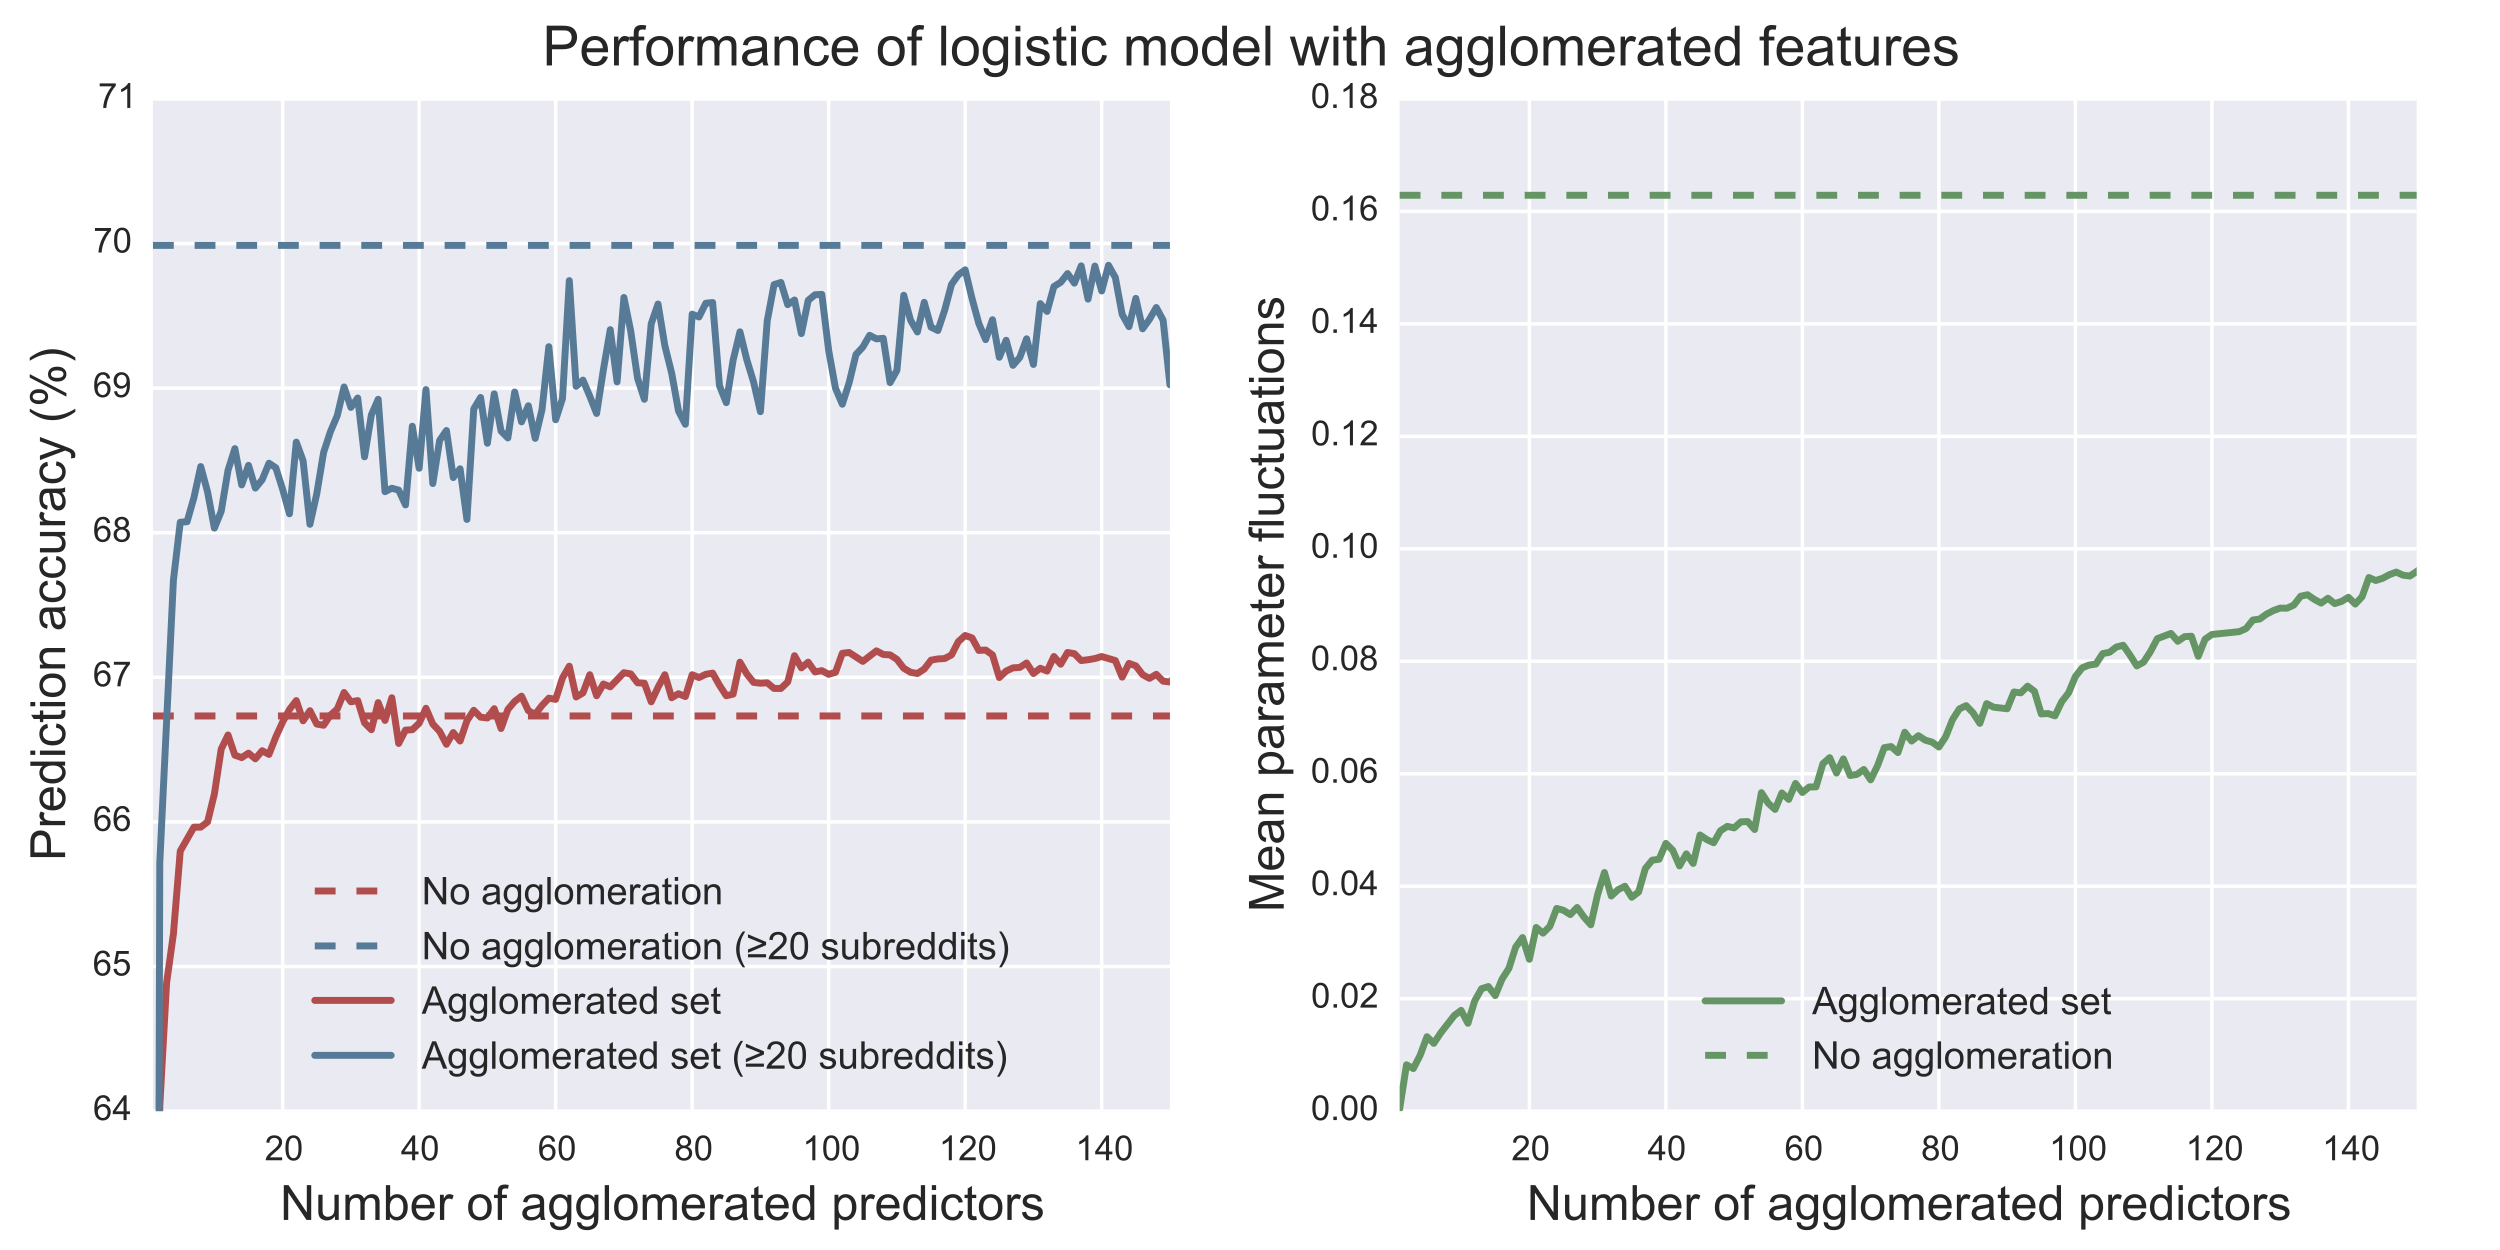 <?xml version="1.0" encoding="utf-8" standalone="no"?>
<!DOCTYPE svg PUBLIC "-//W3C//DTD SVG 1.1//EN"
  "http://www.w3.org/Graphics/SVG/1.1/DTD/svg11.dtd">
<!-- Created with matplotlib (http://matplotlib.org/) -->
<svg height="360pt" version="1.1" viewBox="0 0 720 360" width="720pt" xmlns="http://www.w3.org/2000/svg" xmlns:xlink="http://www.w3.org/1999/xlink">
 <defs>
  <style type="text/css">
*{stroke-linecap:butt;stroke-linejoin:round;}
  </style>
 </defs>
 <g id="figure_1">
  <g id="patch_1">
   <path d="
M0 360
L720 360
L720 0
L0 0
z
" style="fill:#ffffff;"/>
  </g>
  <g id="axes_1">
   <g id="patch_2">
    <path d="
M44.05 320
L336.942 320
L336.942 28.5
L44.05 28.5
z
" style="fill:#eaeaf2;"/>
   </g>
   <g id="matplotlib.axis_1">
    <g id="xtick_1">
     <g id="line2d_1">
      <path clip-path="url(#pf75fcae577)" d="
M81.399 320
L81.399 28.5" style="fill:none;stroke:#ffffff;stroke-linecap:round;"/>
     </g>
     <g id="line2d_2">
      <defs>
       <path d="
M0 0
L0 0" id="m219da94a98" style="stroke:#262626;"/>
      </defs>
      <g>
       <use style="fill:#262626;stroke:#262626;" x="81.399" xlink:href="#m219da94a98" y="320.0"/>
      </g>
     </g>
     <g id="line2d_3">
      <g>
       <use style="fill:#262626;stroke:#262626;" x="81.399" xlink:href="#m219da94a98" y="28.5"/>
      </g>
     </g>
     <g id="text_1">
      <!-- 20 -->
      <defs>
       <path d="
M4.156 35.297
Q4.156 48 6.766 55.734
Q9.375 63.484 14.516 67.672
Q19.672 71.875 27.484 71.875
Q33.25 71.875 37.594 69.547
Q41.938 67.234 44.766 62.859
Q47.609 58.5 49.219 52.219
Q50.828 45.953 50.828 35.297
Q50.828 22.703 48.234 14.969
Q45.656 7.234 40.5 3
Q35.359 -1.219 27.484 -1.219
Q17.141 -1.219 11.234 6.203
Q4.156 15.141 4.156 35.297
M13.188 35.297
Q13.188 17.672 17.312 11.828
Q21.438 6 27.484 6
Q33.547 6 37.672 11.859
Q41.797 17.719 41.797 35.297
Q41.797 52.984 37.672 58.781
Q33.547 64.594 27.391 64.594
Q21.344 64.594 17.719 59.469
Q13.188 52.938 13.188 35.297" id="ArialMT-30"/>
       <path d="
M50.344 8.453
L50.344 0
L3.031 0
Q2.938 3.172 4.047 6.109
Q5.859 10.938 9.828 15.625
Q13.812 20.312 21.344 26.469
Q33.016 36.031 37.109 41.625
Q41.219 47.219 41.219 52.203
Q41.219 57.422 37.469 61
Q33.734 64.594 27.734 64.594
Q21.391 64.594 17.578 60.781
Q13.766 56.984 13.719 50.25
L4.688 51.172
Q5.609 61.281 11.656 66.578
Q17.719 71.875 27.938 71.875
Q38.234 71.875 44.234 66.156
Q50.25 60.453 50.25 52
Q50.25 47.703 48.484 43.547
Q46.734 39.406 42.656 34.812
Q38.578 30.219 29.109 22.219
Q21.188 15.578 18.938 13.203
Q16.703 10.844 15.234 8.453
z
" id="ArialMT-32"/>
      </defs>
      <g style="fill:#262626;" transform="translate(76.224 334.158)scale(0.1 -0.1)">
       <use xlink:href="#ArialMT-32"/>
       <use x="55.615" xlink:href="#ArialMT-30"/>
      </g>
     </g>
    </g>
    <g id="xtick_2">
     <g id="line2d_4">
      <path clip-path="url(#pf75fcae577)" d="
M120.713 320
L120.713 28.5" style="fill:none;stroke:#ffffff;stroke-linecap:round;"/>
     </g>
     <g id="line2d_5">
      <g>
       <use style="fill:#262626;stroke:#262626;" x="120.713" xlink:href="#m219da94a98" y="320.0"/>
      </g>
     </g>
     <g id="line2d_6">
      <g>
       <use style="fill:#262626;stroke:#262626;" x="120.713" xlink:href="#m219da94a98" y="28.5"/>
      </g>
     </g>
     <g id="text_2">
      <!-- 40 -->
      <defs>
       <path d="
M32.328 0
L32.328 17.141
L1.266 17.141
L1.266 25.203
L33.938 71.578
L41.109 71.578
L41.109 25.203
L50.781 25.203
L50.781 17.141
L41.109 17.141
L41.109 0
z

M32.328 25.203
L32.328 57.469
L9.906 25.203
z
" id="ArialMT-34"/>
      </defs>
      <g style="fill:#262626;" transform="translate(115.454 334.158)scale(0.1 -0.1)">
       <use xlink:href="#ArialMT-34"/>
       <use x="55.615" xlink:href="#ArialMT-30"/>
      </g>
     </g>
    </g>
    <g id="xtick_3">
     <g id="line2d_7">
      <path clip-path="url(#pf75fcae577)" d="
M160.027 320
L160.027 28.5" style="fill:none;stroke:#ffffff;stroke-linecap:round;"/>
     </g>
     <g id="line2d_8">
      <g>
       <use style="fill:#262626;stroke:#262626;" x="160.027" xlink:href="#m219da94a98" y="320.0"/>
      </g>
     </g>
     <g id="line2d_9">
      <g>
       <use style="fill:#262626;stroke:#262626;" x="160.027" xlink:href="#m219da94a98" y="28.5"/>
      </g>
     </g>
     <g id="text_3">
      <!-- 60 -->
      <defs>
       <path d="
M49.75 54.047
L41.016 53.375
Q39.844 58.547 37.703 60.891
Q34.125 64.656 28.906 64.656
Q24.703 64.656 21.531 62.312
Q17.391 59.281 14.984 53.469
Q12.594 47.656 12.5 36.922
Q15.672 41.75 20.266 44.094
Q24.859 46.438 29.891 46.438
Q38.672 46.438 44.844 39.969
Q51.031 33.5 51.031 23.25
Q51.031 16.5 48.125 10.719
Q45.219 4.938 40.141 1.859
Q35.062 -1.219 28.609 -1.219
Q17.625 -1.219 10.688 6.859
Q3.766 14.938 3.766 33.5
Q3.766 54.25 11.422 63.672
Q18.109 71.875 29.438 71.875
Q37.891 71.875 43.281 67.141
Q48.688 62.406 49.75 54.047
M13.875 23.188
Q13.875 18.656 15.797 14.5
Q17.719 10.359 21.188 8.172
Q24.656 6 28.469 6
Q34.031 6 38.031 10.484
Q42.047 14.984 42.047 22.703
Q42.047 30.125 38.078 34.391
Q34.125 38.672 28.125 38.672
Q22.172 38.672 18.016 34.391
Q13.875 30.125 13.875 23.188" id="ArialMT-36"/>
      </defs>
      <g style="fill:#262626;" transform="translate(154.894 334.158)scale(0.1 -0.1)">
       <use xlink:href="#ArialMT-36"/>
       <use x="55.615" xlink:href="#ArialMT-30"/>
      </g>
     </g>
    </g>
    <g id="xtick_4">
     <g id="line2d_10">
      <path clip-path="url(#pf75fcae577)" d="
M199.342 320
L199.342 28.5" style="fill:none;stroke:#ffffff;stroke-linecap:round;"/>
     </g>
     <g id="line2d_11">
      <g>
       <use style="fill:#262626;stroke:#262626;" x="199.342" xlink:href="#m219da94a98" y="320.0"/>
      </g>
     </g>
     <g id="line2d_12">
      <g>
       <use style="fill:#262626;stroke:#262626;" x="199.342" xlink:href="#m219da94a98" y="28.5"/>
      </g>
     </g>
     <g id="text_4">
      <!-- 80 -->
      <defs>
       <path d="
M17.672 38.812
Q12.203 40.828 9.562 44.531
Q6.938 48.25 6.938 53.422
Q6.938 61.234 12.547 66.547
Q18.172 71.875 27.484 71.875
Q36.859 71.875 42.578 66.422
Q48.297 60.984 48.297 53.172
Q48.297 48.188 45.672 44.5
Q43.062 40.828 37.75 38.812
Q44.344 36.672 47.781 31.875
Q51.219 27.094 51.219 20.453
Q51.219 11.281 44.719 5.031
Q38.234 -1.219 27.641 -1.219
Q17.047 -1.219 10.547 5.047
Q4.047 11.328 4.047 20.703
Q4.047 27.688 7.594 32.391
Q11.141 37.109 17.672 38.812
M15.922 53.719
Q15.922 48.641 19.188 45.406
Q22.469 42.188 27.688 42.188
Q32.766 42.188 36.016 45.375
Q39.266 48.578 39.266 53.219
Q39.266 58.062 35.906 61.359
Q32.562 64.656 27.594 64.656
Q22.562 64.656 19.234 61.422
Q15.922 58.203 15.922 53.719
M13.094 20.656
Q13.094 16.891 14.875 13.375
Q16.656 9.859 20.172 7.922
Q23.688 6 27.734 6
Q34.031 6 38.125 10.047
Q42.234 14.109 42.234 20.359
Q42.234 26.703 38.016 30.859
Q33.797 35.016 27.438 35.016
Q21.234 35.016 17.156 30.906
Q13.094 26.812 13.094 20.656" id="ArialMT-38"/>
      </defs>
      <g style="fill:#262626;" transform="translate(194.222 334.158)scale(0.1 -0.1)">
       <use xlink:href="#ArialMT-38"/>
       <use x="55.615" xlink:href="#ArialMT-30"/>
      </g>
     </g>
    </g>
    <g id="xtick_5">
     <g id="line2d_13">
      <path clip-path="url(#pf75fcae577)" d="
M238.656 320
L238.656 28.5" style="fill:none;stroke:#ffffff;stroke-linecap:round;"/>
     </g>
     <g id="line2d_14">
      <g>
       <use style="fill:#262626;stroke:#262626;" x="238.656" xlink:href="#m219da94a98" y="320.0"/>
      </g>
     </g>
     <g id="line2d_15">
      <g>
       <use style="fill:#262626;stroke:#262626;" x="238.656" xlink:href="#m219da94a98" y="28.5"/>
      </g>
     </g>
     <g id="text_5">
      <!-- 100 -->
      <defs>
       <path d="
M37.25 0
L28.469 0
L28.469 56
Q25.297 52.984 20.141 49.953
Q14.984 46.922 10.891 45.406
L10.891 53.906
Q18.266 57.375 23.781 62.297
Q29.297 67.234 31.594 71.875
L37.25 71.875
z
" id="ArialMT-31"/>
      </defs>
      <g style="fill:#262626;" transform="translate(231.098 334.158)scale(0.1 -0.1)">
       <use xlink:href="#ArialMT-31"/>
       <use x="55.615" xlink:href="#ArialMT-30"/>
       <use x="111.23" xlink:href="#ArialMT-30"/>
      </g>
     </g>
    </g>
    <g id="xtick_6">
     <g id="line2d_16">
      <path clip-path="url(#pf75fcae577)" d="
M277.97 320
L277.97 28.5" style="fill:none;stroke:#ffffff;stroke-linecap:round;"/>
     </g>
     <g id="line2d_17">
      <g>
       <use style="fill:#262626;stroke:#262626;" x="277.97" xlink:href="#m219da94a98" y="320.0"/>
      </g>
     </g>
     <g id="line2d_18">
      <g>
       <use style="fill:#262626;stroke:#262626;" x="277.97" xlink:href="#m219da94a98" y="28.5"/>
      </g>
     </g>
     <g id="text_6">
      <!-- 120 -->
      <g style="fill:#262626;" transform="translate(270.412 334.158)scale(0.1 -0.1)">
       <use xlink:href="#ArialMT-31"/>
       <use x="55.615" xlink:href="#ArialMT-32"/>
       <use x="111.23" xlink:href="#ArialMT-30"/>
      </g>
     </g>
    </g>
    <g id="xtick_7">
     <g id="line2d_19">
      <path clip-path="url(#pf75fcae577)" d="
M317.285 320
L317.285 28.5" style="fill:none;stroke:#ffffff;stroke-linecap:round;"/>
     </g>
     <g id="line2d_20">
      <g>
       <use style="fill:#262626;stroke:#262626;" x="317.285" xlink:href="#m219da94a98" y="320.0"/>
      </g>
     </g>
     <g id="line2d_21">
      <g>
       <use style="fill:#262626;stroke:#262626;" x="317.285" xlink:href="#m219da94a98" y="28.5"/>
      </g>
     </g>
     <g id="text_7">
      <!-- 140 -->
      <g style="fill:#262626;" transform="translate(309.727 334.158)scale(0.1 -0.1)">
       <use xlink:href="#ArialMT-31"/>
       <use x="55.615" xlink:href="#ArialMT-34"/>
       <use x="111.23" xlink:href="#ArialMT-30"/>
      </g>
     </g>
    </g>
    <g id="text_8">
     <!-- Number of agglomerated predictors -->
     <defs>
      <path d="
M40.438 19
L49.078 17.875
Q47.656 8.938 41.812 3.875
Q35.984 -1.172 27.484 -1.172
Q16.844 -1.172 10.375 5.781
Q3.906 12.75 3.906 25.734
Q3.906 34.125 6.688 40.422
Q9.469 46.734 15.156 49.875
Q20.844 53.031 27.547 53.031
Q35.984 53.031 41.359 48.75
Q46.734 44.484 48.25 36.625
L39.703 35.297
Q38.484 40.531 35.375 43.156
Q32.281 45.797 27.875 45.797
Q21.234 45.797 17.078 41.031
Q12.938 36.281 12.938 25.984
Q12.938 15.531 16.938 10.797
Q20.953 6.062 27.391 6.062
Q32.562 6.062 36.031 9.234
Q39.5 12.406 40.438 19" id="ArialMT-63"/>
      <path d="
M14.703 0
L6.547 0
L6.547 71.578
L15.328 71.578
L15.328 46.047
Q20.906 53.031 29.547 53.031
Q34.328 53.031 38.594 51.094
Q42.875 49.172 45.625 45.672
Q48.391 42.188 49.953 37.25
Q51.516 32.328 51.516 26.703
Q51.516 13.375 44.922 6.094
Q38.328 -1.172 29.109 -1.172
Q19.922 -1.172 14.703 6.5
z

M14.594 26.312
Q14.594 17 17.141 12.844
Q21.297 6.062 28.375 6.062
Q34.125 6.062 38.328 11.062
Q42.531 16.062 42.531 25.984
Q42.531 36.141 38.5 40.969
Q34.469 45.797 28.766 45.797
Q23 45.797 18.797 40.797
Q14.594 35.797 14.594 26.312" id="ArialMT-62"/>
      <path d="
M40.438 6.391
Q35.547 2.25 31.031 0.531
Q26.516 -1.172 21.344 -1.172
Q12.797 -1.172 8.203 3
Q3.609 7.172 3.609 13.672
Q3.609 17.484 5.344 20.625
Q7.078 23.781 9.891 25.688
Q12.703 27.594 16.219 28.562
Q18.797 29.25 24.031 29.891
Q34.672 31.156 39.703 32.906
Q39.75 34.719 39.75 35.203
Q39.75 40.578 37.25 42.781
Q33.891 45.75 27.25 45.75
Q21.047 45.75 18.094 43.578
Q15.141 41.406 13.719 35.891
L5.125 37.062
Q6.297 42.578 8.984 45.969
Q11.672 49.359 16.75 51.188
Q21.828 53.031 28.516 53.031
Q35.156 53.031 39.297 51.469
Q43.453 49.906 45.406 47.531
Q47.359 45.172 48.141 41.547
Q48.578 39.312 48.578 33.453
L48.578 21.734
Q48.578 9.469 49.141 6.219
Q49.703 2.984 51.375 0
L42.188 0
Q40.828 2.734 40.438 6.391
M39.703 26.031
Q34.906 24.078 25.344 22.703
Q19.922 21.922 17.672 20.938
Q15.438 19.969 14.203 18.094
Q12.984 16.219 12.984 13.922
Q12.984 10.406 15.641 8.062
Q18.312 5.719 23.438 5.719
Q28.516 5.719 32.469 7.938
Q36.422 10.156 38.281 14.016
Q39.703 17 39.703 22.797
z
" id="ArialMT-61"/>
      <path d="
M4.984 -4.297
L13.531 -5.562
Q14.062 -9.516 16.5 -11.328
Q19.781 -13.766 25.438 -13.766
Q31.547 -13.766 34.859 -11.328
Q38.188 -8.891 39.359 -4.5
Q40.047 -1.812 39.984 6.781
Q34.234 0 25.641 0
Q14.938 0 9.078 7.719
Q3.219 15.438 3.219 26.219
Q3.219 33.641 5.906 39.906
Q8.594 46.188 13.688 49.609
Q18.797 53.031 25.688 53.031
Q34.859 53.031 40.828 45.609
L40.828 51.859
L48.922 51.859
L48.922 7.031
Q48.922 -5.078 46.453 -10.125
Q44 -15.188 38.641 -18.109
Q33.297 -21.047 25.484 -21.047
Q16.219 -21.047 10.5 -16.875
Q4.781 -12.703 4.984 -4.297
M12.25 26.859
Q12.25 16.656 16.297 11.969
Q20.359 7.281 26.469 7.281
Q32.516 7.281 36.609 11.938
Q40.719 16.609 40.719 26.562
Q40.719 36.078 36.5 40.906
Q32.281 45.75 26.312 45.75
Q20.453 45.75 16.344 40.984
Q12.25 36.234 12.25 26.859" id="ArialMT-67"/>
      <path d="
M8.688 0
L8.688 45.016
L0.922 45.016
L0.922 51.859
L8.688 51.859
L8.688 57.375
Q8.688 62.594 9.625 65.141
Q10.891 68.562 14.078 70.672
Q17.281 72.797 23.047 72.797
Q26.766 72.797 31.25 71.922
L29.938 64.266
Q27.203 64.75 24.75 64.75
Q20.75 64.75 19.094 63.031
Q17.438 61.328 17.438 56.641
L17.438 51.859
L27.547 51.859
L27.547 45.016
L17.438 45.016
L17.438 0
z
" id="ArialMT-66"/>
      <path d="
M42.094 16.703
L51.172 15.578
Q49.031 7.625 43.219 3.219
Q37.406 -1.172 28.375 -1.172
Q17 -1.172 10.328 5.828
Q3.656 12.844 3.656 25.484
Q3.656 38.578 10.391 45.797
Q17.141 53.031 27.875 53.031
Q38.281 53.031 44.875 45.953
Q51.469 38.875 51.469 26.031
Q51.469 25.25 51.422 23.688
L12.75 23.688
Q13.234 15.141 17.578 10.594
Q21.922 6.062 28.422 6.062
Q33.25 6.062 36.672 8.594
Q40.094 11.141 42.094 16.703
M13.234 30.906
L42.188 30.906
Q41.609 37.453 38.875 40.719
Q34.672 45.797 27.984 45.797
Q21.922 45.797 17.797 41.75
Q13.672 37.703 13.234 30.906" id="ArialMT-65"/>
      <path d="
M40.234 0
L40.234 6.547
Q35.297 -1.172 25.734 -1.172
Q19.531 -1.172 14.328 2.25
Q9.125 5.672 6.266 11.797
Q3.422 17.922 3.422 25.875
Q3.422 33.641 6 39.969
Q8.594 46.297 13.766 49.656
Q18.953 53.031 25.344 53.031
Q30.031 53.031 33.688 51.047
Q37.359 49.078 39.656 45.906
L39.656 71.578
L48.391 71.578
L48.391 0
z

M12.453 25.875
Q12.453 15.922 16.641 10.984
Q20.844 6.062 26.562 6.062
Q32.328 6.062 36.344 10.766
Q40.375 15.484 40.375 25.141
Q40.375 35.797 36.266 40.766
Q32.172 45.75 26.172 45.75
Q20.312 45.75 16.375 40.969
Q12.453 36.188 12.453 25.875" id="ArialMT-64"/>
      <path d="
M25.781 7.859
L27.047 0.094
Q23.344 -0.688 20.406 -0.688
Q15.625 -0.688 12.984 0.828
Q10.359 2.344 9.281 4.812
Q8.203 7.281 8.203 15.188
L8.203 45.016
L1.766 45.016
L1.766 51.859
L8.203 51.859
L8.203 64.703
L16.938 69.969
L16.938 51.859
L25.781 51.859
L25.781 45.016
L16.938 45.016
L16.938 14.703
Q16.938 10.938 17.406 9.859
Q17.875 8.797 18.922 8.156
Q19.969 7.516 21.922 7.516
Q23.391 7.516 25.781 7.859" id="ArialMT-74"/>
      <path d="
M40.578 0
L40.578 7.625
Q34.516 -1.172 24.125 -1.172
Q19.531 -1.172 15.547 0.578
Q11.578 2.344 9.641 5
Q7.719 7.672 6.938 11.531
Q6.391 14.109 6.391 19.734
L6.391 51.859
L15.188 51.859
L15.188 23.094
Q15.188 16.219 15.719 13.812
Q16.547 10.359 19.234 8.375
Q21.922 6.391 25.875 6.391
Q29.828 6.391 33.297 8.422
Q36.766 10.453 38.203 13.938
Q39.656 17.438 39.656 24.078
L39.656 51.859
L48.438 51.859
L48.438 0
z
" id="ArialMT-75"/>
      <path d="
M6.641 61.469
L6.641 71.578
L15.438 71.578
L15.438 61.469
z

M6.641 0
L6.641 51.859
L15.438 51.859
L15.438 0
z
" id="ArialMT-69"/>
      <path d="
M6.594 -19.875
L6.594 51.859
L14.594 51.859
L14.594 45.125
Q17.438 49.078 21 51.047
Q24.562 53.031 29.641 53.031
Q36.281 53.031 41.359 49.609
Q46.438 46.188 49.016 39.953
Q51.609 33.734 51.609 26.312
Q51.609 18.359 48.75 11.984
Q45.906 5.609 40.453 2.219
Q35.016 -1.172 29 -1.172
Q24.609 -1.172 21.109 0.688
Q17.625 2.547 15.375 5.375
L15.375 -19.875
z

M14.547 25.641
Q14.547 15.625 18.594 10.844
Q22.656 6.062 28.422 6.062
Q34.281 6.062 38.453 11.016
Q42.625 15.969 42.625 26.375
Q42.625 36.281 38.547 41.203
Q34.469 46.141 28.812 46.141
Q23.188 46.141 18.859 40.891
Q14.547 35.641 14.547 25.641" id="ArialMT-70"/>
      <path d="
M6.5 0
L6.5 51.859
L14.406 51.859
L14.406 44
Q17.438 49.516 20 51.266
Q22.562 53.031 25.641 53.031
Q30.078 53.031 34.672 50.203
L31.641 42.047
Q28.422 43.953 25.203 43.953
Q22.312 43.953 20.016 42.219
Q17.719 40.484 16.75 37.406
Q15.281 32.719 15.281 27.156
L15.281 0
z
" id="ArialMT-72"/>
      <path d="
M3.078 15.484
L11.766 16.844
Q12.5 11.625 15.844 8.844
Q19.188 6.062 25.203 6.062
Q31.25 6.062 34.172 8.516
Q37.109 10.984 37.109 14.312
Q37.109 17.281 34.516 19
Q32.719 20.172 25.531 21.969
Q15.875 24.422 12.141 26.203
Q8.406 27.984 6.469 31.125
Q4.547 34.281 4.547 38.094
Q4.547 41.547 6.125 44.5
Q7.719 47.469 10.453 49.422
Q12.5 50.922 16.031 51.969
Q19.578 53.031 23.641 53.031
Q29.734 53.031 34.344 51.266
Q38.969 49.516 41.156 46.5
Q43.359 43.5 44.188 38.484
L35.594 37.312
Q35.016 41.312 32.203 43.547
Q29.391 45.797 24.266 45.797
Q18.219 45.797 15.625 43.797
Q13.031 41.797 13.031 39.109
Q13.031 37.406 14.109 36.031
Q15.188 34.625 17.484 33.688
Q18.797 33.203 25.25 31.453
Q34.578 28.953 38.25 27.359
Q41.938 25.781 44.031 22.75
Q46.141 19.734 46.141 15.234
Q46.141 10.844 43.578 6.953
Q41.016 3.078 36.172 0.953
Q31.344 -1.172 25.25 -1.172
Q15.141 -1.172 9.844 3.031
Q4.547 7.234 3.078 15.484" id="ArialMT-73"/>
      <path d="
M6.391 0
L6.391 71.578
L15.188 71.578
L15.188 0
z
" id="ArialMT-6c"/>
      <path d="
M3.328 25.922
Q3.328 40.328 11.328 47.266
Q18.016 53.031 27.641 53.031
Q38.328 53.031 45.109 46.016
Q51.906 39.016 51.906 26.656
Q51.906 16.656 48.906 10.906
Q45.906 5.172 40.156 2
Q34.422 -1.172 27.641 -1.172
Q16.75 -1.172 10.031 5.812
Q3.328 12.797 3.328 25.922
M12.359 25.922
Q12.359 15.969 16.703 11.016
Q21.047 6.062 27.641 6.062
Q34.188 6.062 38.531 11.031
Q42.875 16.016 42.875 26.219
Q42.875 35.844 38.5 40.797
Q34.125 45.75 27.641 45.75
Q21.047 45.75 16.703 40.812
Q12.359 35.891 12.359 25.922" id="ArialMT-6f"/>
      <path d="
M6.594 0
L6.594 51.859
L14.453 51.859
L14.453 44.578
Q16.891 48.391 20.938 50.703
Q25 53.031 30.172 53.031
Q35.938 53.031 39.625 50.641
Q43.312 48.25 44.828 43.953
Q50.984 53.031 60.844 53.031
Q68.562 53.031 72.703 48.75
Q76.859 44.484 76.859 35.594
L76.859 0
L68.109 0
L68.109 32.672
Q68.109 37.938 67.25 40.25
Q66.406 42.578 64.156 43.984
Q61.922 45.406 58.891 45.406
Q53.422 45.406 49.797 41.766
Q46.188 38.141 46.188 30.125
L46.188 0
L37.406 0
L37.406 33.688
Q37.406 39.547 35.25 42.469
Q33.109 45.406 28.219 45.406
Q24.516 45.406 21.359 43.453
Q18.219 41.5 16.797 37.734
Q15.375 33.984 15.375 26.906
L15.375 0
z
" id="ArialMT-6d"/>
      <path d="
M7.625 0
L7.625 71.578
L17.328 71.578
L54.938 15.375
L54.938 71.578
L64.016 71.578
L64.016 0
L54.297 0
L16.703 56.25
L16.703 0
z
" id="ArialMT-4e"/>
      <path id="ArialMT-20"/>
     </defs>
     <g style="fill:#262626;" transform="translate(80.665 351.337)scale(0.14 -0.14)">
      <use xlink:href="#ArialMT-4e"/>
      <use x="72.217" xlink:href="#ArialMT-75"/>
      <use x="127.832" xlink:href="#ArialMT-6d"/>
      <use x="211.133" xlink:href="#ArialMT-62"/>
      <use x="266.748" xlink:href="#ArialMT-65"/>
      <use x="322.363" xlink:href="#ArialMT-72"/>
      <use x="355.664" xlink:href="#ArialMT-20"/>
      <use x="383.447" xlink:href="#ArialMT-6f"/>
      <use x="439.062" xlink:href="#ArialMT-66"/>
      <use x="466.846" xlink:href="#ArialMT-20"/>
      <use x="494.629" xlink:href="#ArialMT-61"/>
      <use x="550.244" xlink:href="#ArialMT-67"/>
      <use x="605.859" xlink:href="#ArialMT-67"/>
      <use x="661.475" xlink:href="#ArialMT-6c"/>
      <use x="683.691" xlink:href="#ArialMT-6f"/>
      <use x="739.307" xlink:href="#ArialMT-6d"/>
      <use x="822.607" xlink:href="#ArialMT-65"/>
      <use x="878.223" xlink:href="#ArialMT-72"/>
      <use x="911.523" xlink:href="#ArialMT-61"/>
      <use x="967.139" xlink:href="#ArialMT-74"/>
      <use x="994.922" xlink:href="#ArialMT-65"/>
      <use x="1050.537" xlink:href="#ArialMT-64"/>
      <use x="1106.152" xlink:href="#ArialMT-20"/>
      <use x="1133.936" xlink:href="#ArialMT-70"/>
      <use x="1189.551" xlink:href="#ArialMT-72"/>
      <use x="1222.852" xlink:href="#ArialMT-65"/>
      <use x="1278.467" xlink:href="#ArialMT-64"/>
      <use x="1334.082" xlink:href="#ArialMT-69"/>
      <use x="1356.299" xlink:href="#ArialMT-63"/>
      <use x="1406.299" xlink:href="#ArialMT-74"/>
      <use x="1434.082" xlink:href="#ArialMT-6f"/>
      <use x="1489.697" xlink:href="#ArialMT-72"/>
      <use x="1522.998" xlink:href="#ArialMT-73"/>
     </g>
    </g>
   </g>
   <g id="matplotlib.axis_2">
    <g id="ytick_1">
     <g id="line2d_22">
      <path clip-path="url(#pf75fcae577)" d="
M44.05 320
L336.942 320" style="fill:none;stroke:#ffffff;stroke-linecap:round;"/>
     </g>
     <g id="line2d_23">
      <g>
       <use style="fill:#262626;stroke:#262626;" x="44.05" xlink:href="#m219da94a98" y="320.0"/>
      </g>
     </g>
     <g id="line2d_24">
      <g>
       <use style="fill:#262626;stroke:#262626;" x="336.942" xlink:href="#m219da94a98" y="320.0"/>
      </g>
     </g>
     <g id="text_9">
      <!-- 64 -->
      <g style="fill:#262626;" transform="translate(26.788 322.585)scale(0.1 -0.1)">
       <use xlink:href="#ArialMT-36"/>
       <use x="55.615" xlink:href="#ArialMT-34"/>
      </g>
     </g>
    </g>
    <g id="ytick_2">
     <g id="line2d_25">
      <path clip-path="url(#pf75fcae577)" d="
M44.05 278.357
L336.942 278.357" style="fill:none;stroke:#ffffff;stroke-linecap:round;"/>
     </g>
     <g id="line2d_26">
      <g>
       <use style="fill:#262626;stroke:#262626;" x="44.05" xlink:href="#m219da94a98" y="278.357"/>
      </g>
     </g>
     <g id="line2d_27">
      <g>
       <use style="fill:#262626;stroke:#262626;" x="336.942" xlink:href="#m219da94a98" y="278.357"/>
      </g>
     </g>
     <g id="text_10">
      <!-- 65 -->
      <defs>
       <path d="
M4.156 18.75
L13.375 19.531
Q14.406 12.797 18.141 9.391
Q21.875 6 27.156 6
Q33.5 6 37.891 10.781
Q42.281 15.578 42.281 23.484
Q42.281 31 38.062 35.344
Q33.844 39.703 27 39.703
Q22.75 39.703 19.328 37.766
Q15.922 35.844 13.969 32.766
L5.719 33.844
L12.641 70.609
L48.25 70.609
L48.25 62.203
L19.672 62.203
L15.828 42.969
Q22.266 47.469 29.344 47.469
Q38.719 47.469 45.156 40.969
Q51.609 34.469 51.609 24.266
Q51.609 14.547 45.953 7.469
Q39.062 -1.219 27.156 -1.219
Q17.391 -1.219 11.203 4.25
Q5.031 9.719 4.156 18.75" id="ArialMT-35"/>
      </defs>
      <g style="fill:#262626;" transform="translate(26.705 280.942)scale(0.1 -0.1)">
       <use xlink:href="#ArialMT-36"/>
       <use x="55.615" xlink:href="#ArialMT-35"/>
      </g>
     </g>
    </g>
    <g id="ytick_3">
     <g id="line2d_28">
      <path clip-path="url(#pf75fcae577)" d="
M44.05 236.714
L336.942 236.714" style="fill:none;stroke:#ffffff;stroke-linecap:round;"/>
     </g>
     <g id="line2d_29">
      <g>
       <use style="fill:#262626;stroke:#262626;" x="44.05" xlink:href="#m219da94a98" y="236.714"/>
      </g>
     </g>
     <g id="line2d_30">
      <g>
       <use style="fill:#262626;stroke:#262626;" x="336.942" xlink:href="#m219da94a98" y="236.714"/>
      </g>
     </g>
     <g id="text_11">
      <!-- 66 -->
      <g style="fill:#262626;" transform="translate(26.762 239.299)scale(0.1 -0.1)">
       <use xlink:href="#ArialMT-36"/>
       <use x="55.615" xlink:href="#ArialMT-36"/>
      </g>
     </g>
    </g>
    <g id="ytick_4">
     <g id="line2d_31">
      <path clip-path="url(#pf75fcae577)" d="
M44.05 195.071
L336.942 195.071" style="fill:none;stroke:#ffffff;stroke-linecap:round;"/>
     </g>
     <g id="line2d_32">
      <g>
       <use style="fill:#262626;stroke:#262626;" x="44.05" xlink:href="#m219da94a98" y="195.071"/>
      </g>
     </g>
     <g id="line2d_33">
      <g>
       <use style="fill:#262626;stroke:#262626;" x="336.942" xlink:href="#m219da94a98" y="195.071"/>
      </g>
     </g>
     <g id="text_12">
      <!-- 67 -->
      <defs>
       <path d="
M4.734 62.203
L4.734 70.656
L51.078 70.656
L51.078 63.812
Q44.234 56.547 37.516 44.484
Q30.812 32.422 27.156 19.672
Q24.516 10.688 23.781 0
L14.75 0
Q14.891 8.453 18.062 20.406
Q21.234 32.375 27.172 43.484
Q33.109 54.594 39.797 62.203
z
" id="ArialMT-37"/>
      </defs>
      <g style="fill:#262626;" transform="translate(26.758 197.657)scale(0.1 -0.1)">
       <use xlink:href="#ArialMT-36"/>
       <use x="55.615" xlink:href="#ArialMT-37"/>
      </g>
     </g>
    </g>
    <g id="ytick_5">
     <g id="line2d_34">
      <path clip-path="url(#pf75fcae577)" d="
M44.05 153.429
L336.942 153.429" style="fill:none;stroke:#ffffff;stroke-linecap:round;"/>
     </g>
     <g id="line2d_35">
      <g>
       <use style="fill:#262626;stroke:#262626;" x="44.05" xlink:href="#m219da94a98" y="153.429"/>
      </g>
     </g>
     <g id="line2d_36">
      <g>
       <use style="fill:#262626;stroke:#262626;" x="336.942" xlink:href="#m219da94a98" y="153.429"/>
      </g>
     </g>
     <g id="text_13">
      <!-- 68 -->
      <g style="fill:#262626;" transform="translate(26.744 156.014)scale(0.1 -0.1)">
       <use xlink:href="#ArialMT-36"/>
       <use x="55.615" xlink:href="#ArialMT-38"/>
      </g>
     </g>
    </g>
    <g id="ytick_6">
     <g id="line2d_37">
      <path clip-path="url(#pf75fcae577)" d="
M44.05 111.786
L336.942 111.786" style="fill:none;stroke:#ffffff;stroke-linecap:round;"/>
     </g>
     <g id="line2d_38">
      <g>
       <use style="fill:#262626;stroke:#262626;" x="44.05" xlink:href="#m219da94a98" y="111.786"/>
      </g>
     </g>
     <g id="line2d_39">
      <g>
       <use style="fill:#262626;stroke:#262626;" x="336.942" xlink:href="#m219da94a98" y="111.786"/>
      </g>
     </g>
     <g id="text_14">
      <!-- 69 -->
      <defs>
       <path d="
M5.469 16.547
L13.922 17.328
Q14.984 11.375 18.016 8.688
Q21.047 6 25.781 6
Q29.828 6 32.875 7.859
Q35.938 9.719 37.891 12.812
Q39.844 15.922 41.156 21.188
Q42.484 26.469 42.484 31.938
Q42.484 32.516 42.438 33.688
Q39.797 29.5 35.234 26.875
Q30.672 24.266 25.344 24.266
Q16.453 24.266 10.297 30.703
Q4.156 37.156 4.156 47.703
Q4.156 58.594 10.578 65.234
Q17 71.875 26.656 71.875
Q33.641 71.875 39.422 68.109
Q45.219 64.359 48.219 57.391
Q51.219 50.438 51.219 37.25
Q51.219 23.531 48.234 15.406
Q45.266 7.281 39.375 3.031
Q33.5 -1.219 25.594 -1.219
Q17.188 -1.219 11.859 3.438
Q6.547 8.109 5.469 16.547
M41.453 48.141
Q41.453 55.719 37.422 60.156
Q33.406 64.594 27.734 64.594
Q21.875 64.594 17.531 59.812
Q13.188 55.031 13.188 47.406
Q13.188 40.578 17.312 36.297
Q21.438 32.031 27.484 32.031
Q33.594 32.031 37.516 36.297
Q41.453 40.578 41.453 48.141" id="ArialMT-39"/>
      </defs>
      <g style="fill:#262626;" transform="translate(26.744 114.371)scale(0.1 -0.1)">
       <use xlink:href="#ArialMT-36"/>
       <use x="55.615" xlink:href="#ArialMT-39"/>
      </g>
     </g>
    </g>
    <g id="ytick_7">
     <g id="line2d_40">
      <path clip-path="url(#pf75fcae577)" d="
M44.05 70.143
L336.942 70.143" style="fill:none;stroke:#ffffff;stroke-linecap:round;"/>
     </g>
     <g id="line2d_41">
      <g>
       <use style="fill:#262626;stroke:#262626;" x="44.05" xlink:href="#m219da94a98" y="70.143"/>
      </g>
     </g>
     <g id="line2d_42">
      <g>
       <use style="fill:#262626;stroke:#262626;" x="336.942" xlink:href="#m219da94a98" y="70.143"/>
      </g>
     </g>
     <g id="text_15">
      <!-- 70 -->
      <g style="fill:#262626;" transform="translate(26.88 72.728)scale(0.1 -0.1)">
       <use xlink:href="#ArialMT-37"/>
       <use x="55.615" xlink:href="#ArialMT-30"/>
      </g>
     </g>
    </g>
    <g id="ytick_8">
     <g id="line2d_43">
      <path clip-path="url(#pf75fcae577)" d="
M44.05 28.5
L336.942 28.5" style="fill:none;stroke:#ffffff;stroke-linecap:round;"/>
     </g>
     <g id="line2d_44">
      <g>
       <use style="fill:#262626;stroke:#262626;" x="44.05" xlink:href="#m219da94a98" y="28.5"/>
      </g>
     </g>
     <g id="line2d_45">
      <g>
       <use style="fill:#262626;stroke:#262626;" x="336.942" xlink:href="#m219da94a98" y="28.5"/>
      </g>
     </g>
     <g id="text_16">
      <!-- 71 -->
      <g style="fill:#262626;" transform="translate(28.238 31.085)scale(0.1 -0.1)">
       <use xlink:href="#ArialMT-37"/>
       <use x="55.615" xlink:href="#ArialMT-31"/>
      </g>
     </g>
    </g>
    <g id="text_17">
     <!-- Prediction accuracy (%) -->
     <defs>
      <path d="
M6.594 0
L6.594 51.859
L14.5 51.859
L14.5 44.484
Q20.219 53.031 31 53.031
Q35.688 53.031 39.625 51.344
Q43.562 49.656 45.516 46.922
Q47.469 44.188 48.25 40.438
Q48.734 37.984 48.734 31.891
L48.734 0
L39.938 0
L39.938 31.547
Q39.938 36.922 38.906 39.578
Q37.891 42.234 35.281 43.812
Q32.672 45.406 29.156 45.406
Q23.531 45.406 19.453 41.844
Q15.375 38.281 15.375 28.328
L15.375 0
z
" id="ArialMT-6e"/>
      <path d="
M6.203 -19.969
L5.219 -11.719
Q8.109 -12.5 10.25 -12.5
Q13.188 -12.5 14.938 -11.516
Q16.703 -10.547 17.828 -8.797
Q18.656 -7.469 20.516 -2.25
Q20.75 -1.516 21.297 -0.094
L1.609 51.859
L11.078 51.859
L21.875 21.828
Q23.969 16.109 25.641 9.812
Q27.156 15.875 29.25 21.625
L40.328 51.859
L49.125 51.859
L29.391 -0.875
Q26.219 -9.422 24.469 -12.641
Q22.125 -17 19.094 -19.016
Q16.062 -21.047 11.859 -21.047
Q9.328 -21.047 6.203 -19.969" id="ArialMT-79"/>
      <path d="
M7.719 0
L7.719 71.578
L34.719 71.578
Q41.844 71.578 45.609 70.906
Q50.875 70.016 54.438 67.547
Q58.016 65.094 60.188 60.641
Q62.359 56.203 62.359 50.875
Q62.359 41.75 56.547 35.422
Q50.734 29.109 35.547 29.109
L17.188 29.109
L17.188 0
z

M17.188 37.547
L35.688 37.547
Q44.875 37.547 48.734 40.969
Q52.594 44.391 52.594 50.594
Q52.594 55.078 50.312 58.266
Q48.047 61.469 44.344 62.5
Q41.938 63.141 35.5 63.141
L17.188 63.141
z
" id="ArialMT-50"/>
      <path d="
M12.359 -21.047
L6.062 -21.047
Q20.656 2.391 20.656 25.875
Q20.656 35.062 18.562 44.094
Q16.891 51.422 13.922 58.156
Q12.016 62.547 6.062 72.797
L12.359 72.797
Q21.531 60.547 25.922 48.188
Q29.688 37.547 29.688 25.922
Q29.688 12.75 24.625 0.438
Q19.578 -11.859 12.359 -21.047" id="ArialMT-29"/>
      <path d="
M23.391 -21.047
Q16.109 -11.859 11.078 0.438
Q6.062 12.75 6.062 25.922
Q6.062 37.547 9.812 48.188
Q14.203 60.547 23.391 72.797
L29.688 72.797
Q23.781 62.641 21.875 58.297
Q18.891 51.562 17.188 44.234
Q15.094 35.109 15.094 25.875
Q15.094 2.391 29.688 -21.047
z
" id="ArialMT-28"/>
      <path d="
M5.812 54.391
Q5.812 62.062 9.672 67.422
Q13.531 72.797 20.844 72.797
Q27.594 72.797 32 67.984
Q36.422 63.188 36.422 53.859
Q36.422 44.781 31.953 39.875
Q27.484 34.969 20.953 34.969
Q14.453 34.969 10.125 39.797
Q5.812 44.625 5.812 54.391
M21.094 66.75
Q17.828 66.75 15.656 63.906
Q13.484 61.078 13.484 53.516
Q13.484 46.625 15.672 43.812
Q17.875 41.016 21.094 41.016
Q24.422 41.016 26.594 43.844
Q28.766 46.688 28.766 54.203
Q28.766 61.141 26.562 63.938
Q24.359 66.75 21.094 66.75
M21.141 -2.641
L60.297 72.797
L67.438 72.797
L28.422 -2.641
z

M52.094 16.797
Q52.094 24.516 55.953 29.859
Q59.812 35.203 67.188 35.203
Q73.922 35.203 78.344 30.391
Q82.766 25.594 82.766 16.266
Q82.766 7.172 78.297 2.266
Q73.828 -2.641 67.234 -2.641
Q60.75 -2.641 56.422 2.219
Q52.094 7.078 52.094 16.797
M67.438 29.156
Q64.109 29.156 61.938 26.312
Q59.766 23.484 59.766 15.922
Q59.766 9.078 61.953 6.25
Q64.156 3.422 67.391 3.422
Q70.75 3.422 72.922 6.25
Q75.094 9.078 75.094 16.609
Q75.094 23.531 72.891 26.344
Q70.703 29.156 67.438 29.156" id="ArialMT-25"/>
     </defs>
     <g style="fill:#262626;" transform="translate(18.758 247.907)rotate(-90.0)scale(0.14 -0.14)">
      <use xlink:href="#ArialMT-50"/>
      <use x="66.699" xlink:href="#ArialMT-72"/>
      <use x="100.0" xlink:href="#ArialMT-65"/>
      <use x="155.615" xlink:href="#ArialMT-64"/>
      <use x="211.23" xlink:href="#ArialMT-69"/>
      <use x="233.447" xlink:href="#ArialMT-63"/>
      <use x="283.447" xlink:href="#ArialMT-74"/>
      <use x="311.23" xlink:href="#ArialMT-69"/>
      <use x="333.447" xlink:href="#ArialMT-6f"/>
      <use x="389.062" xlink:href="#ArialMT-6e"/>
      <use x="444.678" xlink:href="#ArialMT-20"/>
      <use x="472.461" xlink:href="#ArialMT-61"/>
      <use x="528.076" xlink:href="#ArialMT-63"/>
      <use x="578.076" xlink:href="#ArialMT-63"/>
      <use x="628.076" xlink:href="#ArialMT-75"/>
      <use x="683.691" xlink:href="#ArialMT-72"/>
      <use x="716.992" xlink:href="#ArialMT-61"/>
      <use x="772.607" xlink:href="#ArialMT-63"/>
      <use x="822.607" xlink:href="#ArialMT-79"/>
      <use x="872.607" xlink:href="#ArialMT-20"/>
      <use x="900.391" xlink:href="#ArialMT-28"/>
      <use x="933.691" xlink:href="#ArialMT-25"/>
      <use x="1022.607" xlink:href="#ArialMT-29"/>
     </g>
    </g>
   </g>
   <g id="line2d_46">
    <path clip-path="url(#pf75fcae577)" d="
M44.05 206.197
L346.77 206.197" style="fill:none;stroke:#b24d4e;stroke-dasharray:6,6;stroke-dashoffset:0.0;stroke-width:2;"/>
   </g>
   <g id="line2d_47">
    <path clip-path="url(#pf75fcae577)" d="
M44.05 70.677
L346.77 70.677" style="fill:none;stroke:#577b97;stroke-dasharray:6,6;stroke-dashoffset:0.0;stroke-width:2;"/>
   </g>
   <g id="line2d_48">
    <path clip-path="url(#pf75fcae577)" d="
M45.871 361
L46.016 318.585
L47.981 283.062
L49.947 268.97
L51.913 245.095
L55.844 238.224
L57.81 238.224
L59.776 236.71
L61.742 228.674
L63.707 215.746
L65.673 211.67
L67.639 217.494
L69.604 218.192
L71.57 216.911
L73.536 218.542
L75.501 216.212
L77.467 217.261
L79.433 212.253
L81.399 207.944
L83.364 204.333
L85.33 201.771
L87.296 207.594
L89.261 204.683
L91.227 208.526
L93.193 208.876
L95.159 205.964
L97.124 204.217
L99.09 199.442
L101.056 202.12
L103.022 201.771
L104.987 208.177
L106.953 210.156
L108.919 202.353
L110.884 207.478
L112.85 200.956
L114.816 214.116
L116.782 210.273
L118.747 210.157
L120.713 208.293
L122.679 203.984
L124.644 208.526
L126.61 210.622
L128.576 214.349
L130.542 210.972
L132.507 213.417
L134.473 207.594
L136.439 204.566
L138.404 206.546
L140.37 206.779
L142.336 204.101
L144.302 209.807
L146.267 204.333
L148.233 202.004
L150.199 200.49
L152.164 204.683
L154.13 205.732
L156.096 203.169
L158.062 201.072
L160.027 201.422
L161.993 195.25
L163.959 191.872
L165.924 200.723
L167.89 199.558
L169.856 194.318
L171.822 200.374
L173.787 196.996
L175.753 197.811
L179.684 193.735
L181.65 194.085
L183.616 196.647
L185.582 196.763
L187.547 202.121
L189.513 197.928
L191.479 194.318
L193.444 200.956
L195.41 199.791
L197.376 200.606
L199.342 194.318
L201.307 195.133
L203.273 194.201
L205.239 193.852
L207.204 197.346
L209.17 200.374
L211.136 199.908
L213.102 190.707
L215.067 194.085
L217.033 196.53
L218.999 196.763
L220.965 196.647
L222.93 198.277
L224.896 198.277
L226.862 196.414
L228.827 188.844
L230.793 192.338
L232.759 190.707
L234.725 193.502
L236.69 193.153
L238.656 194.201
L240.622 193.618
L242.587 188.145
L244.553 187.912
L248.485 190.474
L252.416 187.446
L254.382 188.494
L256.347 188.611
L258.313 189.892
L260.279 192.454
L262.245 193.619
L264.21 193.968
L266.176 192.687
L268.142 190.125
L270.107 189.775
L272.073 189.659
L274.039 188.611
L276.005 184.767
L277.97 183.02
L279.936 183.719
L281.902 187.329
L283.867 187.213
L285.833 188.61
L287.799 195.133
L289.765 193.269
L291.73 192.337
L293.696 192.221
L295.662 190.94
L297.627 193.968
L299.593 192.454
L301.559 193.269
L303.525 189.076
L305.49 191.289
L307.456 187.912
L309.422 188.261
L311.387 190.241
L313.353 190.008
L315.319 189.659
L317.285 189.076
L321.216 190.241
L323.182 195.016
L325.147 191.057
L327.113 191.755
L329.079 194.317
L331.045 195.366
L333.01 194.201
L334.976 196.181
L336.942 196.414
L338.908 194.318
L338.908 194.318" style="fill:none;stroke:#b24d4e;stroke-linecap:round;stroke-width:2;"/>
   </g>
   <g id="line2d_49">
    <path clip-path="url(#pf75fcae577)" d="
M45.678 361
L46.016 248.469
L49.947 167.06
L51.913 150.408
L53.879 150.244
L55.844 143.342
L57.81 134.372
L59.776 141.651
L61.742 152.099
L63.707 147.258
L65.673 135.422
L67.639 129.208
L69.604 139.652
L71.57 134.021
L73.536 140.566
L75.501 138.164
L77.467 133.412
L79.433 134.717
L81.399 140.91
L83.364 147.974
L85.33 127.331
L87.296 132.72
L89.261 150.994
L91.227 142.209
L93.193 130.312
L95.159 124.327
L97.124 119.719
L99.09 111.451
L101.056 117.329
L103.022 114.626
L104.987 131.563
L106.953 119.493
L108.919 115
L110.884 141.601
L112.85 140.614
L114.816 141.157
L116.782 145.41
L118.747 122.76
L120.713 134.857
L122.679 112.21
L124.644 139.258
L126.61 126.825
L128.576 123.992
L130.542 137.532
L132.507 135.013
L134.473 149.593
L136.439 117.777
L138.404 114.476
L140.37 127.652
L142.336 113.433
L144.302 124.169
L146.267 126.119
L148.233 112.902
L150.199 121.5
L152.164 116.86
L154.13 126.247
L156.096 117.997
L158.062 99.848
L160.027 120.889
L161.993 114.794
L163.959 80.818
L165.924 111.254
L167.89 109.476
L169.856 114.092
L171.822 119.074
L173.787 106.431
L175.753 94.951
L177.719 109.97
L179.684 85.678
L181.65 95.365
L183.616 108.928
L185.582 114.993
L187.547 93.267
L189.513 87.556
L191.479 99.584
L193.444 107.478
L195.41 118.375
L197.376 122.19
L199.342 90.477
L201.307 91.289
L203.273 87.335
L205.239 87.123
L207.204 111.046
L209.17 115.955
L211.136 103.726
L213.102 95.566
L215.067 103.559
L217.033 110.026
L218.999 118.56
L220.965 92.387
L222.93 81.959
L224.896 81.343
L226.862 87.742
L228.827 86.405
L230.793 96.072
L232.759 86.505
L234.725 84.882
L236.69 84.779
L238.656 100.949
L240.622 111.823
L242.587 116.416
L244.553 110.211
L246.519 102.097
L248.485 99.956
L250.45 96.579
L252.416 97.588
L254.382 97.432
L256.347 110.188
L258.313 106.661
L260.279 85.035
L262.245 92.222
L264.21 95.604
L266.176 87.066
L268.142 94.225
L270.107 95.198
L272.073 89.306
L274.039 81.909
L276.005 79.156
L277.97 77.717
L279.936 85.94
L281.902 93.188
L283.867 97.808
L285.833 92.085
L287.799 102.898
L289.765 98.004
L291.73 105.217
L293.696 102.948
L295.662 97.571
L297.627 104.962
L299.593 87.442
L301.559 89.69
L303.525 82.526
L305.49 81.29
L307.456 78.794
L309.422 81.542
L311.387 76.575
L313.353 86.147
L315.319 76.63
L317.285 83.796
L319.25 76.413
L321.216 79.916
L323.182 90.543
L325.147 94.074
L327.113 85.938
L329.079 94.693
L331.045 91.962
L333.01 88.571
L334.976 92.207
L336.942 110.825
L338.908 101.473
L338.908 101.473" style="fill:none;stroke:#577b97;stroke-linecap:round;stroke-width:2;"/>
   </g>
   <g id="patch_3">
    <path d="
M44.05 28.5
L336.942 28.5" style="fill:none;"/>
   </g>
   <g id="patch_4">
    <path d="
M336.942 320
L336.942 28.5" style="fill:none;"/>
   </g>
   <g id="patch_5">
    <path d="
M44.05 320
L336.942 320" style="fill:none;"/>
   </g>
   <g id="patch_6">
    <path d="
M44.05 320
L44.05 28.5" style="fill:none;"/>
   </g>
   <g id="legend_1">
    <g id="line2d_50">
     <path d="
M90.655 256.6
L112.655 256.6" style="fill:none;stroke:#b24d4e;stroke-dasharray:6,6;stroke-dashoffset:0.0;stroke-width:2;"/>
    </g>
    <g id="line2d_51"/>
    <g id="text_18">
     <!-- No agglomeration -->
     <g style="fill:#262626;" transform="translate(121.455 260.45)scale(0.11 -0.11)">
      <use xlink:href="#ArialMT-4e"/>
      <use x="72.217" xlink:href="#ArialMT-6f"/>
      <use x="127.832" xlink:href="#ArialMT-20"/>
      <use x="155.615" xlink:href="#ArialMT-61"/>
      <use x="211.23" xlink:href="#ArialMT-67"/>
      <use x="266.846" xlink:href="#ArialMT-67"/>
      <use x="322.461" xlink:href="#ArialMT-6c"/>
      <use x="344.678" xlink:href="#ArialMT-6f"/>
      <use x="400.293" xlink:href="#ArialMT-6d"/>
      <use x="483.594" xlink:href="#ArialMT-65"/>
      <use x="539.209" xlink:href="#ArialMT-72"/>
      <use x="572.51" xlink:href="#ArialMT-61"/>
      <use x="628.125" xlink:href="#ArialMT-74"/>
      <use x="655.908" xlink:href="#ArialMT-69"/>
      <use x="678.125" xlink:href="#ArialMT-6f"/>
      <use x="733.74" xlink:href="#ArialMT-6e"/>
     </g>
    </g>
    <g id="line2d_52">
     <path d="
M90.655 272.423
L112.655 272.423" style="fill:none;stroke:#577b97;stroke-dasharray:6,6;stroke-dashoffset:0.0;stroke-width:2;"/>
    </g>
    <g id="line2d_53"/>
    <g id="text_19">
     <!-- No agglomeration (≥20 subreddits) -->
     <defs>
      <path d="
M51.172 37.203
L3.766 16.938
L3.766 25.688
L41.312 41.266
L3.766 56.641
L3.766 65.438
L51.172 45.406
z

M51.078 5.172
L3.812 5.172
L3.812 13.328
L51.078 13.328
z
" id="ArialMT-2265"/>
     </defs>
     <g style="fill:#262626;" transform="translate(121.455 276.273)scale(0.11 -0.11)">
      <use xlink:href="#ArialMT-4e"/>
      <use x="72.217" xlink:href="#ArialMT-6f"/>
      <use x="127.832" xlink:href="#ArialMT-20"/>
      <use x="155.615" xlink:href="#ArialMT-61"/>
      <use x="211.23" xlink:href="#ArialMT-67"/>
      <use x="266.846" xlink:href="#ArialMT-67"/>
      <use x="322.461" xlink:href="#ArialMT-6c"/>
      <use x="344.678" xlink:href="#ArialMT-6f"/>
      <use x="400.293" xlink:href="#ArialMT-6d"/>
      <use x="483.594" xlink:href="#ArialMT-65"/>
      <use x="539.209" xlink:href="#ArialMT-72"/>
      <use x="572.51" xlink:href="#ArialMT-61"/>
      <use x="628.125" xlink:href="#ArialMT-74"/>
      <use x="655.908" xlink:href="#ArialMT-69"/>
      <use x="678.125" xlink:href="#ArialMT-6f"/>
      <use x="733.74" xlink:href="#ArialMT-6e"/>
      <use x="789.355" xlink:href="#ArialMT-20"/>
      <use x="817.139" xlink:href="#ArialMT-28"/>
      <use x="850.439" xlink:href="#ArialMT-2265"/>
      <use x="905.322" xlink:href="#ArialMT-32"/>
      <use x="960.938" xlink:href="#ArialMT-30"/>
      <use x="1016.553" xlink:href="#ArialMT-20"/>
      <use x="1044.336" xlink:href="#ArialMT-73"/>
      <use x="1094.336" xlink:href="#ArialMT-75"/>
      <use x="1149.951" xlink:href="#ArialMT-62"/>
      <use x="1205.566" xlink:href="#ArialMT-72"/>
      <use x="1238.867" xlink:href="#ArialMT-65"/>
      <use x="1294.482" xlink:href="#ArialMT-64"/>
      <use x="1350.098" xlink:href="#ArialMT-64"/>
      <use x="1405.713" xlink:href="#ArialMT-69"/>
      <use x="1427.93" xlink:href="#ArialMT-74"/>
      <use x="1455.713" xlink:href="#ArialMT-73"/>
      <use x="1505.713" xlink:href="#ArialMT-29"/>
     </g>
    </g>
    <g id="line2d_54">
     <path d="
M90.655 288.112
L112.655 288.112" style="fill:none;stroke:#b24d4e;stroke-linecap:round;stroke-width:2;"/>
    </g>
    <g id="line2d_55"/>
    <g id="text_20">
     <!-- Agglomerated set -->
     <defs>
      <path d="
M-0.141 0
L27.344 71.578
L37.547 71.578
L66.844 0
L56.062 0
L47.703 21.688
L17.781 21.688
L9.906 0
z

M20.516 29.391
L44.781 29.391
L37.312 49.219
Q33.891 58.25 32.234 64.062
Q30.859 57.172 28.375 50.391
z
" id="ArialMT-41"/>
     </defs>
     <g style="fill:#262626;" transform="translate(121.455 291.962)scale(0.11 -0.11)">
      <use xlink:href="#ArialMT-41"/>
      <use x="66.699" xlink:href="#ArialMT-67"/>
      <use x="122.314" xlink:href="#ArialMT-67"/>
      <use x="177.93" xlink:href="#ArialMT-6c"/>
      <use x="200.146" xlink:href="#ArialMT-6f"/>
      <use x="255.762" xlink:href="#ArialMT-6d"/>
      <use x="339.062" xlink:href="#ArialMT-65"/>
      <use x="394.678" xlink:href="#ArialMT-72"/>
      <use x="427.979" xlink:href="#ArialMT-61"/>
      <use x="483.594" xlink:href="#ArialMT-74"/>
      <use x="511.377" xlink:href="#ArialMT-65"/>
      <use x="566.992" xlink:href="#ArialMT-64"/>
      <use x="622.607" xlink:href="#ArialMT-20"/>
      <use x="650.391" xlink:href="#ArialMT-73"/>
      <use x="700.391" xlink:href="#ArialMT-65"/>
      <use x="756.006" xlink:href="#ArialMT-74"/>
     </g>
    </g>
    <g id="line2d_56">
     <path d="
M90.655 303.935
L112.655 303.935" style="fill:none;stroke:#577b97;stroke-linecap:round;stroke-width:2;"/>
    </g>
    <g id="line2d_57"/>
    <g id="text_21">
     <!-- Agglomerated set (≥20 subreddits) -->
     <g style="fill:#262626;" transform="translate(121.455 307.785)scale(0.11 -0.11)">
      <use xlink:href="#ArialMT-41"/>
      <use x="66.699" xlink:href="#ArialMT-67"/>
      <use x="122.314" xlink:href="#ArialMT-67"/>
      <use x="177.93" xlink:href="#ArialMT-6c"/>
      <use x="200.146" xlink:href="#ArialMT-6f"/>
      <use x="255.762" xlink:href="#ArialMT-6d"/>
      <use x="339.062" xlink:href="#ArialMT-65"/>
      <use x="394.678" xlink:href="#ArialMT-72"/>
      <use x="427.979" xlink:href="#ArialMT-61"/>
      <use x="483.594" xlink:href="#ArialMT-74"/>
      <use x="511.377" xlink:href="#ArialMT-65"/>
      <use x="566.992" xlink:href="#ArialMT-64"/>
      <use x="622.607" xlink:href="#ArialMT-20"/>
      <use x="650.391" xlink:href="#ArialMT-73"/>
      <use x="700.391" xlink:href="#ArialMT-65"/>
      <use x="756.006" xlink:href="#ArialMT-74"/>
      <use x="783.789" xlink:href="#ArialMT-20"/>
      <use x="811.572" xlink:href="#ArialMT-28"/>
      <use x="844.873" xlink:href="#ArialMT-2265"/>
      <use x="899.756" xlink:href="#ArialMT-32"/>
      <use x="955.371" xlink:href="#ArialMT-30"/>
      <use x="1010.986" xlink:href="#ArialMT-20"/>
      <use x="1038.77" xlink:href="#ArialMT-73"/>
      <use x="1088.77" xlink:href="#ArialMT-75"/>
      <use x="1144.385" xlink:href="#ArialMT-62"/>
      <use x="1200.0" xlink:href="#ArialMT-72"/>
      <use x="1233.301" xlink:href="#ArialMT-65"/>
      <use x="1288.916" xlink:href="#ArialMT-64"/>
      <use x="1344.531" xlink:href="#ArialMT-64"/>
      <use x="1400.146" xlink:href="#ArialMT-69"/>
      <use x="1422.363" xlink:href="#ArialMT-74"/>
      <use x="1450.146" xlink:href="#ArialMT-73"/>
      <use x="1500.146" xlink:href="#ArialMT-29"/>
     </g>
    </g>
   </g>
  </g>
  <g id="axes_2">
   <g id="patch_7">
    <path d="
M403.108 320
L696 320
L696 28.5
L403.108 28.5
z
" style="fill:#eaeaf2;"/>
   </g>
   <g id="matplotlib.axis_3">
    <g id="xtick_8">
     <g id="line2d_58">
      <path clip-path="url(#p055a6a557b)" d="
M440.457 320
L440.457 28.5" style="fill:none;stroke:#ffffff;stroke-linecap:round;"/>
     </g>
     <g id="line2d_59">
      <g>
       <use style="fill:#262626;stroke:#262626;" x="440.457" xlink:href="#m219da94a98" y="320.0"/>
      </g>
     </g>
     <g id="line2d_60">
      <g>
       <use style="fill:#262626;stroke:#262626;" x="440.457" xlink:href="#m219da94a98" y="28.5"/>
      </g>
     </g>
     <g id="text_22">
      <!-- 20 -->
      <g style="fill:#262626;" transform="translate(435.282 334.158)scale(0.1 -0.1)">
       <use xlink:href="#ArialMT-32"/>
       <use x="55.615" xlink:href="#ArialMT-30"/>
      </g>
     </g>
    </g>
    <g id="xtick_9">
     <g id="line2d_61">
      <path clip-path="url(#p055a6a557b)" d="
M479.771 320
L479.771 28.5" style="fill:none;stroke:#ffffff;stroke-linecap:round;"/>
     </g>
     <g id="line2d_62">
      <g>
       <use style="fill:#262626;stroke:#262626;" x="479.771" xlink:href="#m219da94a98" y="320.0"/>
      </g>
     </g>
     <g id="line2d_63">
      <g>
       <use style="fill:#262626;stroke:#262626;" x="479.771" xlink:href="#m219da94a98" y="28.5"/>
      </g>
     </g>
     <g id="text_23">
      <!-- 40 -->
      <g style="fill:#262626;" transform="translate(474.513 334.158)scale(0.1 -0.1)">
       <use xlink:href="#ArialMT-34"/>
       <use x="55.615" xlink:href="#ArialMT-30"/>
      </g>
     </g>
    </g>
    <g id="xtick_10">
     <g id="line2d_64">
      <path clip-path="url(#p055a6a557b)" d="
M519.085 320
L519.085 28.5" style="fill:none;stroke:#ffffff;stroke-linecap:round;"/>
     </g>
     <g id="line2d_65">
      <g>
       <use style="fill:#262626;stroke:#262626;" x="519.085" xlink:href="#m219da94a98" y="320.0"/>
      </g>
     </g>
     <g id="line2d_66">
      <g>
       <use style="fill:#262626;stroke:#262626;" x="519.085" xlink:href="#m219da94a98" y="28.5"/>
      </g>
     </g>
     <g id="text_24">
      <!-- 60 -->
      <g style="fill:#262626;" transform="translate(513.952 334.158)scale(0.1 -0.1)">
       <use xlink:href="#ArialMT-36"/>
       <use x="55.615" xlink:href="#ArialMT-30"/>
      </g>
     </g>
    </g>
    <g id="xtick_11">
     <g id="line2d_67">
      <path clip-path="url(#p055a6a557b)" d="
M558.4 320
L558.4 28.5" style="fill:none;stroke:#ffffff;stroke-linecap:round;"/>
     </g>
     <g id="line2d_68">
      <g>
       <use style="fill:#262626;stroke:#262626;" x="558.4" xlink:href="#m219da94a98" y="320.0"/>
      </g>
     </g>
     <g id="line2d_69">
      <g>
       <use style="fill:#262626;stroke:#262626;" x="558.4" xlink:href="#m219da94a98" y="28.5"/>
      </g>
     </g>
     <g id="text_25">
      <!-- 80 -->
      <g style="fill:#262626;" transform="translate(553.28 334.158)scale(0.1 -0.1)">
       <use xlink:href="#ArialMT-38"/>
       <use x="55.615" xlink:href="#ArialMT-30"/>
      </g>
     </g>
    </g>
    <g id="xtick_12">
     <g id="line2d_70">
      <path clip-path="url(#p055a6a557b)" d="
M597.714 320
L597.714 28.5" style="fill:none;stroke:#ffffff;stroke-linecap:round;"/>
     </g>
     <g id="line2d_71">
      <g>
       <use style="fill:#262626;stroke:#262626;" x="597.714" xlink:href="#m219da94a98" y="320.0"/>
      </g>
     </g>
     <g id="line2d_72">
      <g>
       <use style="fill:#262626;stroke:#262626;" x="597.714" xlink:href="#m219da94a98" y="28.5"/>
      </g>
     </g>
     <g id="text_26">
      <!-- 100 -->
      <g style="fill:#262626;" transform="translate(590.156 334.158)scale(0.1 -0.1)">
       <use xlink:href="#ArialMT-31"/>
       <use x="55.615" xlink:href="#ArialMT-30"/>
       <use x="111.23" xlink:href="#ArialMT-30"/>
      </g>
     </g>
    </g>
    <g id="xtick_13">
     <g id="line2d_73">
      <path clip-path="url(#p055a6a557b)" d="
M637.028 320
L637.028 28.5" style="fill:none;stroke:#ffffff;stroke-linecap:round;"/>
     </g>
     <g id="line2d_74">
      <g>
       <use style="fill:#262626;stroke:#262626;" x="637.028" xlink:href="#m219da94a98" y="320.0"/>
      </g>
     </g>
     <g id="line2d_75">
      <g>
       <use style="fill:#262626;stroke:#262626;" x="637.028" xlink:href="#m219da94a98" y="28.5"/>
      </g>
     </g>
     <g id="text_27">
      <!-- 120 -->
      <g style="fill:#262626;" transform="translate(629.471 334.158)scale(0.1 -0.1)">
       <use xlink:href="#ArialMT-31"/>
       <use x="55.615" xlink:href="#ArialMT-32"/>
       <use x="111.23" xlink:href="#ArialMT-30"/>
      </g>
     </g>
    </g>
    <g id="xtick_14">
     <g id="line2d_76">
      <path clip-path="url(#p055a6a557b)" d="
M676.343 320
L676.343 28.5" style="fill:none;stroke:#ffffff;stroke-linecap:round;"/>
     </g>
     <g id="line2d_77">
      <g>
       <use style="fill:#262626;stroke:#262626;" x="676.343" xlink:href="#m219da94a98" y="320.0"/>
      </g>
     </g>
     <g id="line2d_78">
      <g>
       <use style="fill:#262626;stroke:#262626;" x="676.343" xlink:href="#m219da94a98" y="28.5"/>
      </g>
     </g>
     <g id="text_28">
      <!-- 140 -->
      <g style="fill:#262626;" transform="translate(668.785 334.158)scale(0.1 -0.1)">
       <use xlink:href="#ArialMT-31"/>
       <use x="55.615" xlink:href="#ArialMT-34"/>
       <use x="111.23" xlink:href="#ArialMT-30"/>
      </g>
     </g>
    </g>
    <g id="text_29">
     <!-- Number of agglomerated predictors -->
     <g style="fill:#262626;" transform="translate(439.723 351.337)scale(0.14 -0.14)">
      <use xlink:href="#ArialMT-4e"/>
      <use x="72.217" xlink:href="#ArialMT-75"/>
      <use x="127.832" xlink:href="#ArialMT-6d"/>
      <use x="211.133" xlink:href="#ArialMT-62"/>
      <use x="266.748" xlink:href="#ArialMT-65"/>
      <use x="322.363" xlink:href="#ArialMT-72"/>
      <use x="355.664" xlink:href="#ArialMT-20"/>
      <use x="383.447" xlink:href="#ArialMT-6f"/>
      <use x="439.062" xlink:href="#ArialMT-66"/>
      <use x="466.846" xlink:href="#ArialMT-20"/>
      <use x="494.629" xlink:href="#ArialMT-61"/>
      <use x="550.244" xlink:href="#ArialMT-67"/>
      <use x="605.859" xlink:href="#ArialMT-67"/>
      <use x="661.475" xlink:href="#ArialMT-6c"/>
      <use x="683.691" xlink:href="#ArialMT-6f"/>
      <use x="739.307" xlink:href="#ArialMT-6d"/>
      <use x="822.607" xlink:href="#ArialMT-65"/>
      <use x="878.223" xlink:href="#ArialMT-72"/>
      <use x="911.523" xlink:href="#ArialMT-61"/>
      <use x="967.139" xlink:href="#ArialMT-74"/>
      <use x="994.922" xlink:href="#ArialMT-65"/>
      <use x="1050.537" xlink:href="#ArialMT-64"/>
      <use x="1106.152" xlink:href="#ArialMT-20"/>
      <use x="1133.936" xlink:href="#ArialMT-70"/>
      <use x="1189.551" xlink:href="#ArialMT-72"/>
      <use x="1222.852" xlink:href="#ArialMT-65"/>
      <use x="1278.467" xlink:href="#ArialMT-64"/>
      <use x="1334.082" xlink:href="#ArialMT-69"/>
      <use x="1356.299" xlink:href="#ArialMT-63"/>
      <use x="1406.299" xlink:href="#ArialMT-74"/>
      <use x="1434.082" xlink:href="#ArialMT-6f"/>
      <use x="1489.697" xlink:href="#ArialMT-72"/>
      <use x="1522.998" xlink:href="#ArialMT-73"/>
     </g>
    </g>
   </g>
   <g id="matplotlib.axis_4">
    <g id="ytick_9">
     <g id="line2d_79">
      <path clip-path="url(#p055a6a557b)" d="
M403.108 320
L696 320" style="fill:none;stroke:#ffffff;stroke-linecap:round;"/>
     </g>
     <g id="line2d_80">
      <g>
       <use style="fill:#262626;stroke:#262626;" x="403.108" xlink:href="#m219da94a98" y="320.0"/>
      </g>
     </g>
     <g id="line2d_81">
      <g>
       <use style="fill:#262626;stroke:#262626;" x="696.0" xlink:href="#m219da94a98" y="320.0"/>
      </g>
     </g>
     <g id="text_30">
      <!-- 0.00 -->
      <defs>
       <path d="
M9.078 0
L9.078 10.016
L19.094 10.016
L19.094 0
z
" id="ArialMT-2e"/>
      </defs>
      <g style="fill:#262626;" transform="translate(377.541 322.585)scale(0.1 -0.1)">
       <use xlink:href="#ArialMT-30"/>
       <use x="55.615" xlink:href="#ArialMT-2e"/>
       <use x="83.398" xlink:href="#ArialMT-30"/>
       <use x="139.014" xlink:href="#ArialMT-30"/>
      </g>
     </g>
    </g>
    <g id="ytick_10">
     <g id="line2d_82">
      <path clip-path="url(#p055a6a557b)" d="
M403.108 287.611
L696 287.611" style="fill:none;stroke:#ffffff;stroke-linecap:round;"/>
     </g>
     <g id="line2d_83">
      <g>
       <use style="fill:#262626;stroke:#262626;" x="403.108" xlink:href="#m219da94a98" y="287.611"/>
      </g>
     </g>
     <g id="line2d_84">
      <g>
       <use style="fill:#262626;stroke:#262626;" x="696.0" xlink:href="#m219da94a98" y="287.611"/>
      </g>
     </g>
     <g id="text_31">
      <!-- 0.02 -->
      <g style="fill:#262626;" transform="translate(377.589 290.196)scale(0.1 -0.1)">
       <use xlink:href="#ArialMT-30"/>
       <use x="55.615" xlink:href="#ArialMT-2e"/>
       <use x="83.398" xlink:href="#ArialMT-30"/>
       <use x="139.014" xlink:href="#ArialMT-32"/>
      </g>
     </g>
    </g>
    <g id="ytick_11">
     <g id="line2d_85">
      <path clip-path="url(#p055a6a557b)" d="
M403.108 255.222
L696 255.222" style="fill:none;stroke:#ffffff;stroke-linecap:round;"/>
     </g>
     <g id="line2d_86">
      <g>
       <use style="fill:#262626;stroke:#262626;" x="403.108" xlink:href="#m219da94a98" y="255.222"/>
      </g>
     </g>
     <g id="line2d_87">
      <g>
       <use style="fill:#262626;stroke:#262626;" x="696.0" xlink:href="#m219da94a98" y="255.222"/>
      </g>
     </g>
     <g id="text_32">
      <!-- 0.04 -->
      <g style="fill:#262626;" transform="translate(377.546 257.807)scale(0.1 -0.1)">
       <use xlink:href="#ArialMT-30"/>
       <use x="55.615" xlink:href="#ArialMT-2e"/>
       <use x="83.398" xlink:href="#ArialMT-30"/>
       <use x="139.014" xlink:href="#ArialMT-34"/>
      </g>
     </g>
    </g>
    <g id="ytick_12">
     <g id="line2d_88">
      <path clip-path="url(#p055a6a557b)" d="
M403.108 222.833
L696 222.833" style="fill:none;stroke:#ffffff;stroke-linecap:round;"/>
     </g>
     <g id="line2d_89">
      <g>
       <use style="fill:#262626;stroke:#262626;" x="403.108" xlink:href="#m219da94a98" y="222.833"/>
      </g>
     </g>
     <g id="line2d_90">
      <g>
       <use style="fill:#262626;stroke:#262626;" x="696.0" xlink:href="#m219da94a98" y="222.833"/>
      </g>
     </g>
     <g id="text_33">
      <!-- 0.06 -->
      <g style="fill:#262626;" transform="translate(377.521 225.418)scale(0.1 -0.1)">
       <use xlink:href="#ArialMT-30"/>
       <use x="55.615" xlink:href="#ArialMT-2e"/>
       <use x="83.398" xlink:href="#ArialMT-30"/>
       <use x="139.014" xlink:href="#ArialMT-36"/>
      </g>
     </g>
    </g>
    <g id="ytick_13">
     <g id="line2d_91">
      <path clip-path="url(#p055a6a557b)" d="
M403.108 190.444
L696 190.444" style="fill:none;stroke:#ffffff;stroke-linecap:round;"/>
     </g>
     <g id="line2d_92">
      <g>
       <use style="fill:#262626;stroke:#262626;" x="403.108" xlink:href="#m219da94a98" y="190.444"/>
      </g>
     </g>
     <g id="line2d_93">
      <g>
       <use style="fill:#262626;stroke:#262626;" x="696.0" xlink:href="#m219da94a98" y="190.444"/>
      </g>
     </g>
     <g id="text_34">
      <!-- 0.08 -->
      <g style="fill:#262626;" transform="translate(377.502 193.03)scale(0.1 -0.1)">
       <use xlink:href="#ArialMT-30"/>
       <use x="55.615" xlink:href="#ArialMT-2e"/>
       <use x="83.398" xlink:href="#ArialMT-30"/>
       <use x="139.014" xlink:href="#ArialMT-38"/>
      </g>
     </g>
    </g>
    <g id="ytick_14">
     <g id="line2d_94">
      <path clip-path="url(#p055a6a557b)" d="
M403.108 158.056
L696 158.056" style="fill:none;stroke:#ffffff;stroke-linecap:round;"/>
     </g>
     <g id="line2d_95">
      <g>
       <use style="fill:#262626;stroke:#262626;" x="403.108" xlink:href="#m219da94a98" y="158.056"/>
      </g>
     </g>
     <g id="line2d_96">
      <g>
       <use style="fill:#262626;stroke:#262626;" x="696.0" xlink:href="#m219da94a98" y="158.056"/>
      </g>
     </g>
     <g id="text_35">
      <!-- 0.10 -->
      <g style="fill:#262626;" transform="translate(377.541 160.641)scale(0.1 -0.1)">
       <use xlink:href="#ArialMT-30"/>
       <use x="55.615" xlink:href="#ArialMT-2e"/>
       <use x="83.398" xlink:href="#ArialMT-31"/>
       <use x="139.014" xlink:href="#ArialMT-30"/>
      </g>
     </g>
    </g>
    <g id="ytick_15">
     <g id="line2d_97">
      <path clip-path="url(#p055a6a557b)" d="
M403.108 125.667
L696 125.667" style="fill:none;stroke:#ffffff;stroke-linecap:round;"/>
     </g>
     <g id="line2d_98">
      <g>
       <use style="fill:#262626;stroke:#262626;" x="403.108" xlink:href="#m219da94a98" y="125.667"/>
      </g>
     </g>
     <g id="line2d_99">
      <g>
       <use style="fill:#262626;stroke:#262626;" x="696.0" xlink:href="#m219da94a98" y="125.667"/>
      </g>
     </g>
     <g id="text_36">
      <!-- 0.12 -->
      <g style="fill:#262626;" transform="translate(377.589 128.252)scale(0.1 -0.1)">
       <use xlink:href="#ArialMT-30"/>
       <use x="55.615" xlink:href="#ArialMT-2e"/>
       <use x="83.398" xlink:href="#ArialMT-31"/>
       <use x="139.014" xlink:href="#ArialMT-32"/>
      </g>
     </g>
    </g>
    <g id="ytick_16">
     <g id="line2d_100">
      <path clip-path="url(#p055a6a557b)" d="
M403.108 93.278
L696 93.278" style="fill:none;stroke:#ffffff;stroke-linecap:round;"/>
     </g>
     <g id="line2d_101">
      <g>
       <use style="fill:#262626;stroke:#262626;" x="403.108" xlink:href="#m219da94a98" y="93.278"/>
      </g>
     </g>
     <g id="line2d_102">
      <g>
       <use style="fill:#262626;stroke:#262626;" x="696.0" xlink:href="#m219da94a98" y="93.278"/>
      </g>
     </g>
     <g id="text_37">
      <!-- 0.14 -->
      <g style="fill:#262626;" transform="translate(377.546 95.863)scale(0.1 -0.1)">
       <use xlink:href="#ArialMT-30"/>
       <use x="55.615" xlink:href="#ArialMT-2e"/>
       <use x="83.398" xlink:href="#ArialMT-31"/>
       <use x="139.014" xlink:href="#ArialMT-34"/>
      </g>
     </g>
    </g>
    <g id="ytick_17">
     <g id="line2d_103">
      <path clip-path="url(#p055a6a557b)" d="
M403.108 60.889
L696 60.889" style="fill:none;stroke:#ffffff;stroke-linecap:round;"/>
     </g>
     <g id="line2d_104">
      <g>
       <use style="fill:#262626;stroke:#262626;" x="403.108" xlink:href="#m219da94a98" y="60.889"/>
      </g>
     </g>
     <g id="line2d_105">
      <g>
       <use style="fill:#262626;stroke:#262626;" x="696.0" xlink:href="#m219da94a98" y="60.889"/>
      </g>
     </g>
     <g id="text_38">
      <!-- 0.16 -->
      <g style="fill:#262626;" transform="translate(377.521 63.474)scale(0.1 -0.1)">
       <use xlink:href="#ArialMT-30"/>
       <use x="55.615" xlink:href="#ArialMT-2e"/>
       <use x="83.398" xlink:href="#ArialMT-31"/>
       <use x="139.014" xlink:href="#ArialMT-36"/>
      </g>
     </g>
    </g>
    <g id="ytick_18">
     <g id="line2d_106">
      <path clip-path="url(#p055a6a557b)" d="
M403.108 28.5
L696 28.5" style="fill:none;stroke:#ffffff;stroke-linecap:round;"/>
     </g>
     <g id="line2d_107">
      <g>
       <use style="fill:#262626;stroke:#262626;" x="403.108" xlink:href="#m219da94a98" y="28.5"/>
      </g>
     </g>
     <g id="line2d_108">
      <g>
       <use style="fill:#262626;stroke:#262626;" x="696.0" xlink:href="#m219da94a98" y="28.5"/>
      </g>
     </g>
     <g id="text_39">
      <!-- 0.18 -->
      <g style="fill:#262626;" transform="translate(377.502 31.085)scale(0.1 -0.1)">
       <use xlink:href="#ArialMT-30"/>
       <use x="55.615" xlink:href="#ArialMT-2e"/>
       <use x="83.398" xlink:href="#ArialMT-31"/>
       <use x="139.014" xlink:href="#ArialMT-38"/>
      </g>
     </g>
    </g>
    <g id="text_40">
     <!-- Mean parameter fluctuations -->
     <defs>
      <path d="
M7.422 0
L7.422 71.578
L21.688 71.578
L38.625 20.906
Q40.969 13.812 42.047 10.297
Q43.266 14.203 45.844 21.781
L62.984 71.578
L75.734 71.578
L75.734 0
L66.609 0
L66.609 59.906
L45.797 0
L37.25 0
L16.547 60.938
L16.547 0
z
" id="ArialMT-4d"/>
     </defs>
     <g style="fill:#262626;" transform="translate(369.719 262.686)rotate(-90.0)scale(0.14 -0.14)">
      <use xlink:href="#ArialMT-4d"/>
      <use x="83.301" xlink:href="#ArialMT-65"/>
      <use x="138.916" xlink:href="#ArialMT-61"/>
      <use x="194.531" xlink:href="#ArialMT-6e"/>
      <use x="250.146" xlink:href="#ArialMT-20"/>
      <use x="277.93" xlink:href="#ArialMT-70"/>
      <use x="333.545" xlink:href="#ArialMT-61"/>
      <use x="389.16" xlink:href="#ArialMT-72"/>
      <use x="422.461" xlink:href="#ArialMT-61"/>
      <use x="478.076" xlink:href="#ArialMT-6d"/>
      <use x="561.377" xlink:href="#ArialMT-65"/>
      <use x="616.992" xlink:href="#ArialMT-74"/>
      <use x="644.775" xlink:href="#ArialMT-65"/>
      <use x="700.391" xlink:href="#ArialMT-72"/>
      <use x="733.691" xlink:href="#ArialMT-20"/>
      <use x="761.475" xlink:href="#ArialMT-66"/>
      <use x="789.258" xlink:href="#ArialMT-6c"/>
      <use x="811.475" xlink:href="#ArialMT-75"/>
      <use x="867.09" xlink:href="#ArialMT-63"/>
      <use x="917.09" xlink:href="#ArialMT-74"/>
      <use x="944.873" xlink:href="#ArialMT-75"/>
      <use x="1000.488" xlink:href="#ArialMT-61"/>
      <use x="1056.104" xlink:href="#ArialMT-74"/>
      <use x="1083.887" xlink:href="#ArialMT-69"/>
      <use x="1106.104" xlink:href="#ArialMT-6f"/>
      <use x="1161.719" xlink:href="#ArialMT-6e"/>
      <use x="1217.334" xlink:href="#ArialMT-73"/>
     </g>
    </g>
   </g>
   <g id="line2d_109">
    <path clip-path="url(#p055a6a557b)" d="
M403.108 319.319
L405.074 306.664
L407.04 307.748
L409.005 303.912
L410.971 298.577
L412.937 300.478
L414.903 297.506
L418.834 292.456
L420.8 290.982
L422.765 294.703
L424.731 288.212
L426.697 284.74
L428.663 284.123
L430.628 286.722
L432.594 281.967
L434.56 278.89
L436.525 272.729
L438.491 270.024
L440.457 276.271
L442.423 267.118
L444.388 268.747
L446.354 266.793
L448.32 261.622
L450.285 262.171
L452.251 263.4
L454.217 261.358
L456.183 264.12
L458.148 266.342
L460.114 257.648
L462.08 251.285
L464.045 258.052
L466.011 256.222
L467.977 255.244
L469.943 258.41
L471.908 256.904
L473.874 250.11
L475.84 247.734
L477.805 247.463
L479.771 242.903
L481.737 244.857
L483.703 249.383
L485.668 245.914
L487.634 248.666
L489.6 240.476
L491.565 241.804
L493.531 242.717
L495.497 239.245
L497.463 237.996
L499.428 238.432
L501.394 236.683
L503.36 236.613
L505.325 238.897
L507.291 228.284
L509.257 231.346
L511.223 233.103
L513.188 228.374
L515.154 230.232
L517.12 225.633
L519.085 228.234
L521.051 226.654
L523.017 226.621
L524.983 219.956
L526.948 218.211
L528.914 222.635
L530.88 218.566
L532.846 223.347
L534.811 223.021
L536.777 221.604
L538.743 224.596
L540.708 220.563
L542.674 215.32
L544.64 215.005
L546.606 216.732
L548.571 210.892
L550.537 213.42
L552.503 211.883
L554.468 213.161
L556.434 213.726
L558.4 215.147
L560.366 212.174
L562.331 207.237
L564.297 204.161
L566.263 203.222
L568.228 205.284
L570.194 208.324
L572.16 202.645
L574.126 203.664
L578.057 204.124
L580.023 199.291
L581.988 199.542
L583.954 197.616
L585.92 199.097
L587.886 205.617
L589.851 205.491
L591.817 206.161
L593.783 202.083
L595.748 199.544
L597.714 194.821
L599.68 192.328
L601.646 191.54
L603.611 191.251
L605.577 188.237
L607.543 187.854
L609.508 186.346
L611.474 185.832
L613.44 188.669
L615.406 191.777
L617.371 190.678
L619.337 187.642
L621.303 183.932
L625.234 182.433
L627.2 184.683
L629.166 183.35
L631.131 183.239
L633.097 189.007
L635.063 184.088
L637.028 182.729
L644.891 181.913
L646.857 181.035
L648.823 178.569
L650.789 178.285
L652.754 176.867
L654.72 175.856
L656.686 175.127
L658.651 175.167
L660.617 174.259
L662.583 171.718
L664.549 171.282
L666.514 172.612
L668.48 173.688
L670.446 172.295
L672.411 173.841
L674.377 173.199
L676.343 172.013
L678.309 173.969
L680.274 171.862
L682.24 166.333
L684.206 167.179
L686.171 166.568
L688.137 165.502
L690.103 164.765
L692.069 165.652
L694.034 165.894
L696 164.602
L697.966 162.982
L697.966 162.982" style="fill:none;stroke:#659564;stroke-linecap:round;stroke-width:2;"/>
   </g>
   <g id="line2d_110">
    <path clip-path="url(#p055a6a557b)" d="
M403.108 56.231
L705.829 56.231" style="fill:none;stroke:#659564;stroke-dasharray:6,6;stroke-dashoffset:0.0;stroke-width:2;"/>
   </g>
   <g id="patch_8">
    <path d="
M403.108 28.5
L696 28.5" style="fill:none;"/>
   </g>
   <g id="patch_9">
    <path d="
M696 320
L696 28.5" style="fill:none;"/>
   </g>
   <g id="patch_10">
    <path d="
M403.108 320
L696 320" style="fill:none;"/>
   </g>
   <g id="patch_11">
    <path d="
M403.108 320
L403.108 28.5" style="fill:none;"/>
   </g>
   <g id="legend_2">
    <g id="line2d_111">
     <path d="
M491.081 288.246
L513.081 288.246" style="fill:none;stroke:#659564;stroke-linecap:round;stroke-width:2;"/>
    </g>
    <g id="line2d_112"/>
    <g id="text_41">
     <!-- Agglomerated set -->
     <g style="fill:#262626;" transform="translate(521.881 292.096)scale(0.11 -0.11)">
      <use xlink:href="#ArialMT-41"/>
      <use x="66.699" xlink:href="#ArialMT-67"/>
      <use x="122.314" xlink:href="#ArialMT-67"/>
      <use x="177.93" xlink:href="#ArialMT-6c"/>
      <use x="200.146" xlink:href="#ArialMT-6f"/>
      <use x="255.762" xlink:href="#ArialMT-6d"/>
      <use x="339.062" xlink:href="#ArialMT-65"/>
      <use x="394.678" xlink:href="#ArialMT-72"/>
      <use x="427.979" xlink:href="#ArialMT-61"/>
      <use x="483.594" xlink:href="#ArialMT-74"/>
      <use x="511.377" xlink:href="#ArialMT-65"/>
      <use x="566.992" xlink:href="#ArialMT-64"/>
      <use x="622.607" xlink:href="#ArialMT-20"/>
      <use x="650.391" xlink:href="#ArialMT-73"/>
      <use x="700.391" xlink:href="#ArialMT-65"/>
      <use x="756.006" xlink:href="#ArialMT-74"/>
     </g>
    </g>
    <g id="line2d_113">
     <path d="
M491.081 303.935
L513.081 303.935" style="fill:none;stroke:#659564;stroke-dasharray:6,6;stroke-dashoffset:0.0;stroke-width:2;"/>
    </g>
    <g id="line2d_114"/>
    <g id="text_42">
     <!-- No agglomeration -->
     <g style="fill:#262626;" transform="translate(521.881 307.785)scale(0.11 -0.11)">
      <use xlink:href="#ArialMT-4e"/>
      <use x="72.217" xlink:href="#ArialMT-6f"/>
      <use x="127.832" xlink:href="#ArialMT-20"/>
      <use x="155.615" xlink:href="#ArialMT-61"/>
      <use x="211.23" xlink:href="#ArialMT-67"/>
      <use x="266.846" xlink:href="#ArialMT-67"/>
      <use x="322.461" xlink:href="#ArialMT-6c"/>
      <use x="344.678" xlink:href="#ArialMT-6f"/>
      <use x="400.293" xlink:href="#ArialMT-6d"/>
      <use x="483.594" xlink:href="#ArialMT-65"/>
      <use x="539.209" xlink:href="#ArialMT-72"/>
      <use x="572.51" xlink:href="#ArialMT-61"/>
      <use x="628.125" xlink:href="#ArialMT-74"/>
      <use x="655.908" xlink:href="#ArialMT-69"/>
      <use x="678.125" xlink:href="#ArialMT-6f"/>
      <use x="733.74" xlink:href="#ArialMT-6e"/>
     </g>
    </g>
   </g>
  </g>
  <g id="text_43">
   <!-- Performance of logistic model with agglomerated features -->
   <defs>
    <path d="
M16.156 0
L0.297 51.859
L9.375 51.859
L17.625 21.922
L20.703 10.797
Q20.906 11.625 23.391 21.484
L31.641 51.859
L40.672 51.859
L48.438 21.781
L51.031 11.859
L54 21.875
L62.891 51.859
L71.438 51.859
L55.219 0
L46.094 0
L37.844 31.062
L35.844 39.891
L25.344 0
z
" id="ArialMT-77"/>
    <path d="
M6.594 0
L6.594 71.578
L15.375 71.578
L15.375 45.906
Q21.531 53.031 30.906 53.031
Q36.672 53.031 40.922 50.75
Q45.172 48.484 47 44.484
Q48.828 40.484 48.828 32.859
L48.828 0
L40.047 0
L40.047 32.859
Q40.047 39.453 37.188 42.453
Q34.328 45.453 29.109 45.453
Q25.203 45.453 21.75 43.422
Q18.312 41.406 16.844 37.938
Q15.375 34.469 15.375 28.375
L15.375 0
z
" id="ArialMT-68"/>
   </defs>
   <g style="fill:#262626;" transform="translate(156.221 18.848)scale(0.16 -0.16)">
    <use xlink:href="#ArialMT-50"/>
    <use x="66.699" xlink:href="#ArialMT-65"/>
    <use x="122.314" xlink:href="#ArialMT-72"/>
    <use x="155.615" xlink:href="#ArialMT-66"/>
    <use x="183.398" xlink:href="#ArialMT-6f"/>
    <use x="239.014" xlink:href="#ArialMT-72"/>
    <use x="272.314" xlink:href="#ArialMT-6d"/>
    <use x="355.615" xlink:href="#ArialMT-61"/>
    <use x="411.23" xlink:href="#ArialMT-6e"/>
    <use x="466.846" xlink:href="#ArialMT-63"/>
    <use x="516.846" xlink:href="#ArialMT-65"/>
    <use x="572.461" xlink:href="#ArialMT-20"/>
    <use x="600.244" xlink:href="#ArialMT-6f"/>
    <use x="655.859" xlink:href="#ArialMT-66"/>
    <use x="683.643" xlink:href="#ArialMT-20"/>
    <use x="711.426" xlink:href="#ArialMT-6c"/>
    <use x="733.643" xlink:href="#ArialMT-6f"/>
    <use x="789.258" xlink:href="#ArialMT-67"/>
    <use x="844.873" xlink:href="#ArialMT-69"/>
    <use x="867.09" xlink:href="#ArialMT-73"/>
    <use x="917.09" xlink:href="#ArialMT-74"/>
    <use x="944.873" xlink:href="#ArialMT-69"/>
    <use x="967.09" xlink:href="#ArialMT-63"/>
    <use x="1017.09" xlink:href="#ArialMT-20"/>
    <use x="1044.873" xlink:href="#ArialMT-6d"/>
    <use x="1128.174" xlink:href="#ArialMT-6f"/>
    <use x="1183.789" xlink:href="#ArialMT-64"/>
    <use x="1239.404" xlink:href="#ArialMT-65"/>
    <use x="1295.02" xlink:href="#ArialMT-6c"/>
    <use x="1317.236" xlink:href="#ArialMT-20"/>
    <use x="1345.02" xlink:href="#ArialMT-77"/>
    <use x="1417.236" xlink:href="#ArialMT-69"/>
    <use x="1439.453" xlink:href="#ArialMT-74"/>
    <use x="1467.236" xlink:href="#ArialMT-68"/>
    <use x="1522.852" xlink:href="#ArialMT-20"/>
    <use x="1550.635" xlink:href="#ArialMT-61"/>
    <use x="1606.25" xlink:href="#ArialMT-67"/>
    <use x="1661.865" xlink:href="#ArialMT-67"/>
    <use x="1717.48" xlink:href="#ArialMT-6c"/>
    <use x="1739.697" xlink:href="#ArialMT-6f"/>
    <use x="1795.312" xlink:href="#ArialMT-6d"/>
    <use x="1878.613" xlink:href="#ArialMT-65"/>
    <use x="1934.229" xlink:href="#ArialMT-72"/>
    <use x="1967.529" xlink:href="#ArialMT-61"/>
    <use x="2023.145" xlink:href="#ArialMT-74"/>
    <use x="2050.928" xlink:href="#ArialMT-65"/>
    <use x="2106.543" xlink:href="#ArialMT-64"/>
    <use x="2162.158" xlink:href="#ArialMT-20"/>
    <use x="2189.941" xlink:href="#ArialMT-66"/>
    <use x="2217.725" xlink:href="#ArialMT-65"/>
    <use x="2273.34" xlink:href="#ArialMT-61"/>
    <use x="2328.955" xlink:href="#ArialMT-74"/>
    <use x="2356.738" xlink:href="#ArialMT-75"/>
    <use x="2412.354" xlink:href="#ArialMT-72"/>
    <use x="2445.654" xlink:href="#ArialMT-65"/>
    <use x="2501.27" xlink:href="#ArialMT-73"/>
   </g>
  </g>
 </g>
 <defs>
  <clipPath id="p055a6a557b">
   <rect height="291.5" width="292.892" x="403.108" y="28.5"/>
  </clipPath>
  <clipPath id="pf75fcae577">
   <rect height="291.5" width="292.892" x="44.05" y="28.5"/>
  </clipPath>
 </defs>
</svg>
